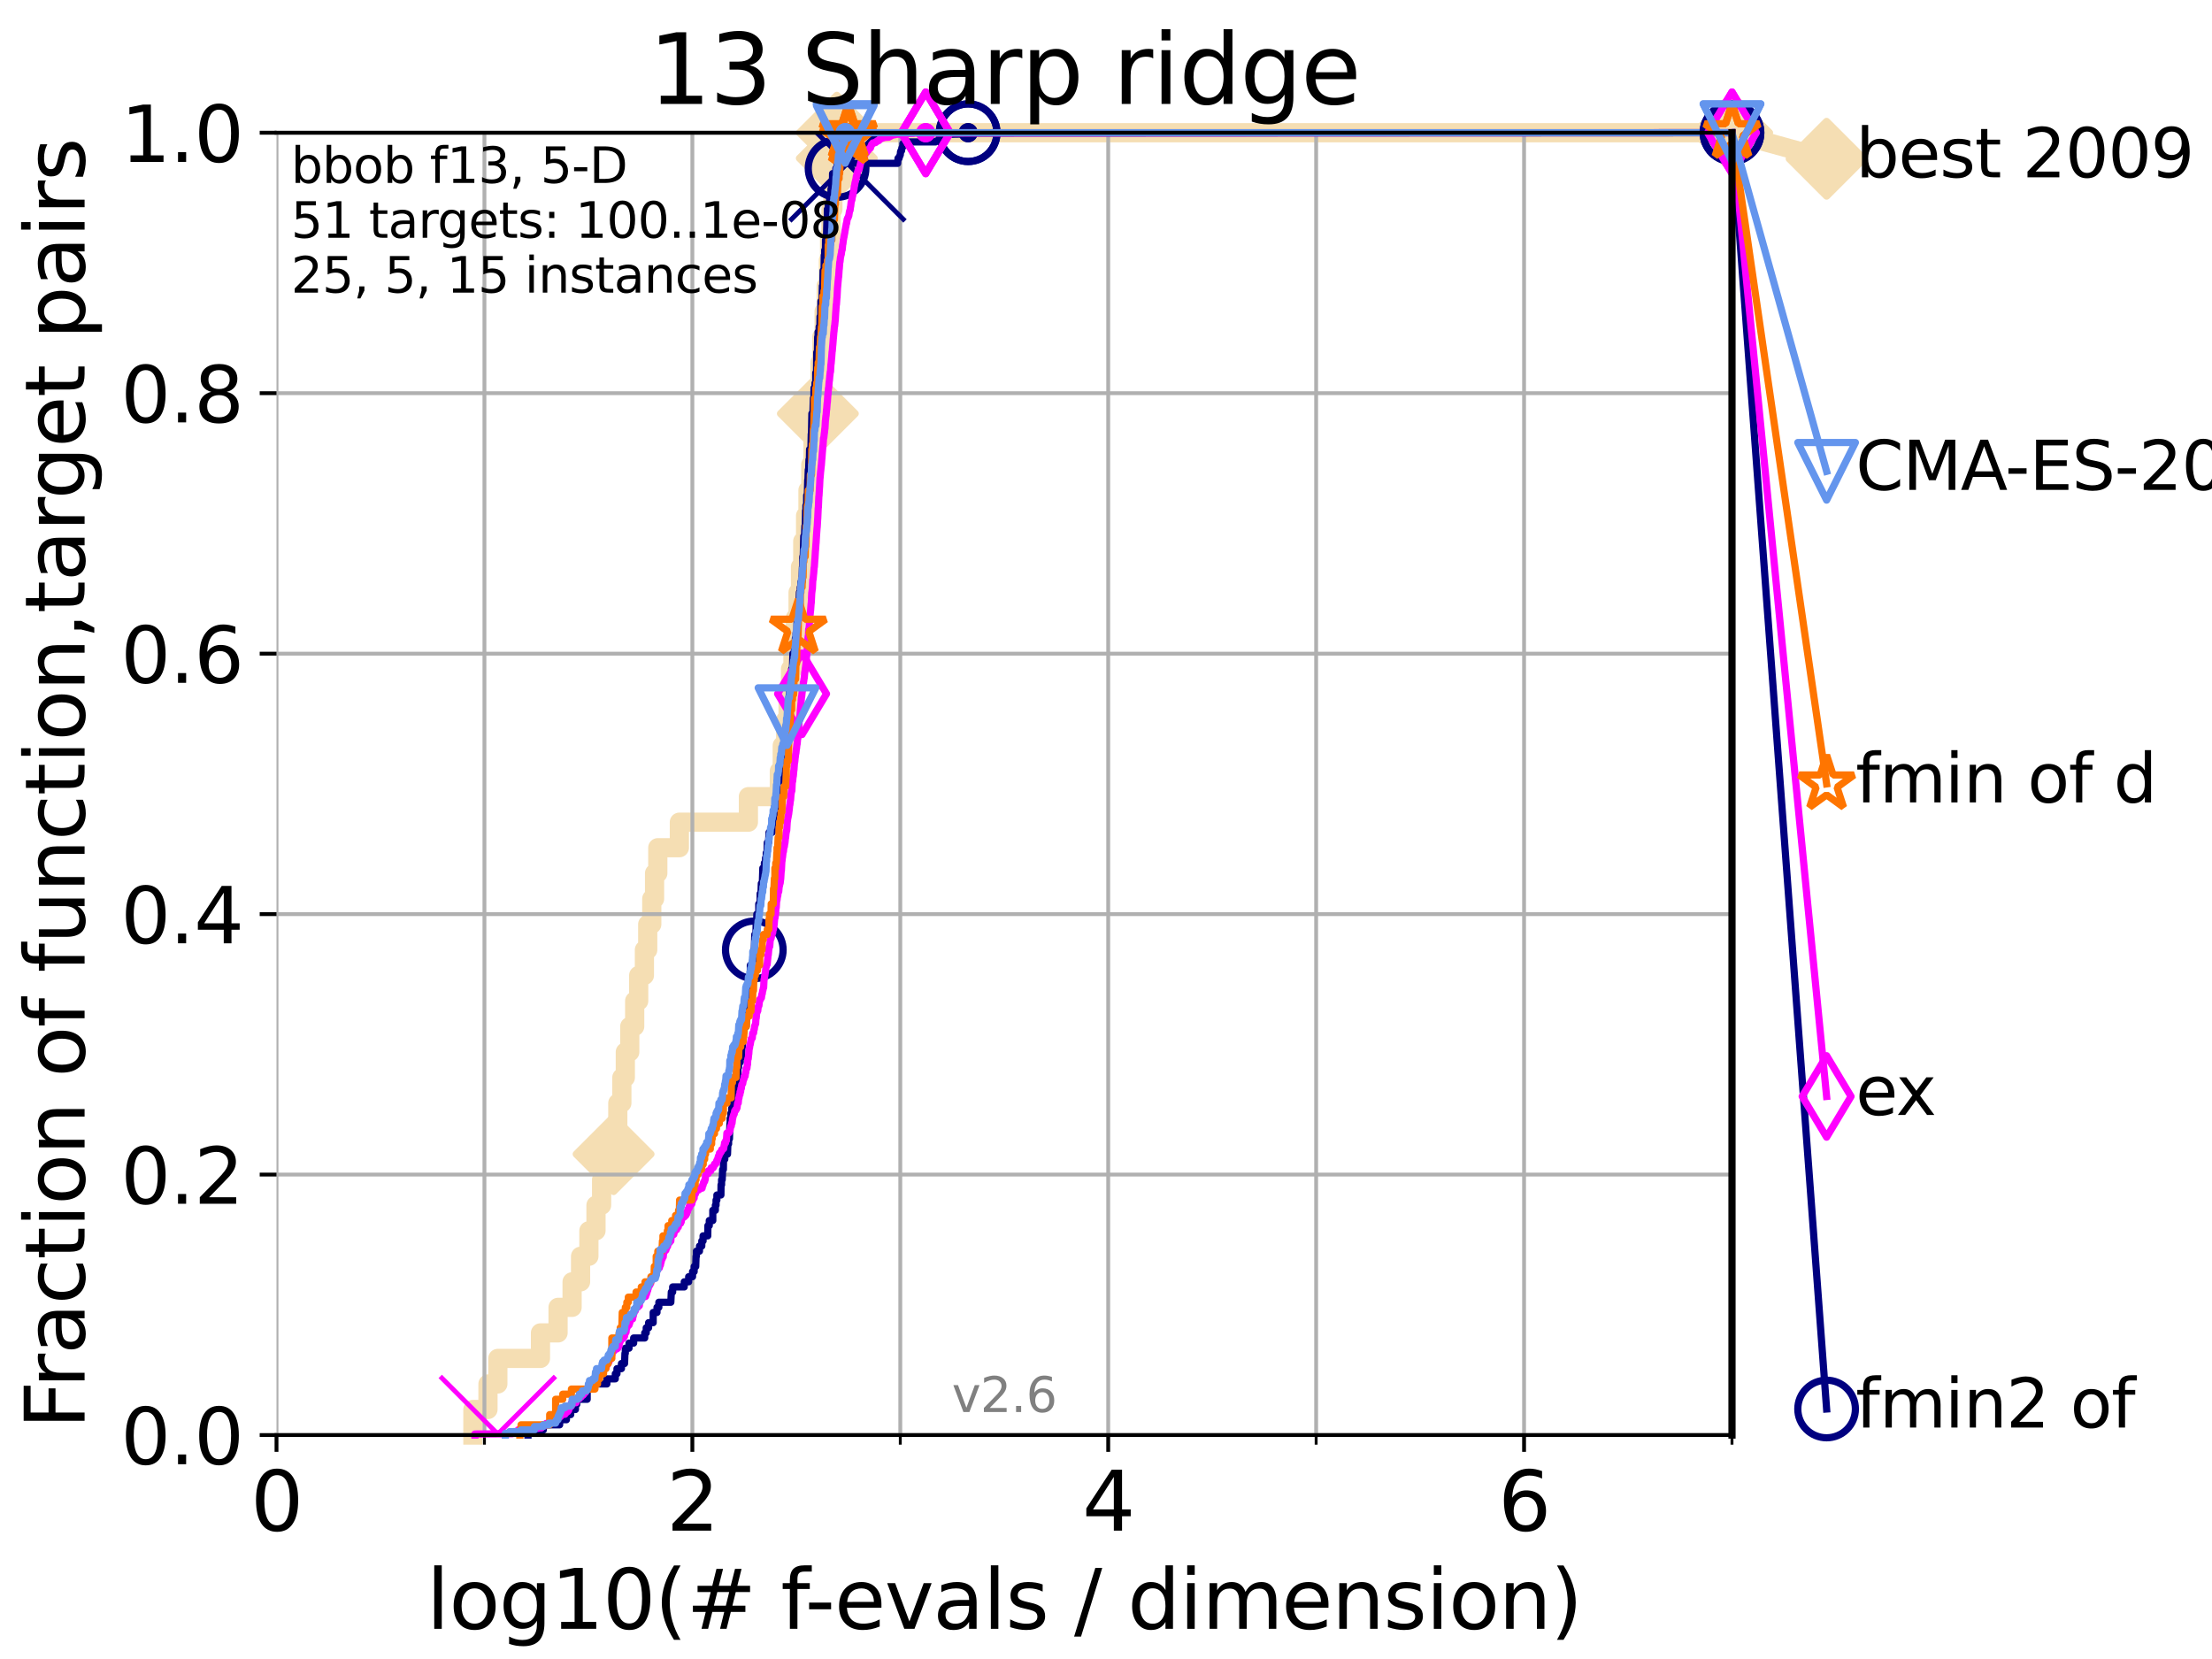 <?xml version="1.0" encoding="utf-8" standalone="no"?>
<!DOCTYPE svg PUBLIC "-//W3C//DTD SVG 1.1//EN"
  "http://www.w3.org/Graphics/SVG/1.1/DTD/svg11.dtd">
<svg xmlns:xlink="http://www.w3.org/1999/xlink" width="460.8pt" height="345.6pt" viewBox="0 0 460.8 345.6" xmlns="http://www.w3.org/2000/svg" version="1.1">
 <defs>
  <style type="text/css">*{stroke-linejoin: round; stroke-linecap: butt}</style>
 </defs>
 <g id="figure_1">
  <g id="patch_1">
   <path d="M 0 345.6 
L 460.8 345.6 
L 460.8 0 
L 0 0 
z
" style="fill: #ffffff"/>
  </g>
  <g id="axes_1">
   <g id="patch_2">
    <path d="M 57.6 298.944 
L 360.806 298.944 
L 360.806 27.648 
L 57.6 27.648 
z
" style="fill: #ffffff"/>
   </g>
   <g id="line2d_1">
    <path d="M 98.51 298.944 
L 98.51 293.624 
L 101.653 293.624 
L 101.653 288.305 
L 103.707 288.305 
L 103.707 282.985 
L 112.589 282.985 
L 112.589 277.666 
L 116.253 277.666 
L 116.253 272.346 
L 119.177 272.346 
L 119.177 267.027 
L 120.944 267.027 
L 120.944 261.707 
L 122.678 261.707 
L 122.678 256.388 
L 124.156 256.388 
L 124.156 251.068 
L 125.322 251.068 
L 125.322 245.749 
L 126.517 245.749 
L 126.517 240.429 
L 127.822 240.429 
L 127.822 235.11 
L 128.701 235.11 
L 128.701 229.79 
L 129.541 229.79 
L 129.541 224.471 
L 130.266 224.471 
L 130.266 219.151 
L 131.191 219.151 
L 131.191 213.832 
L 132.216 213.832 
L 132.216 208.512 
L 133.052 208.512 
L 133.052 203.192 
L 134.241 203.192 
L 134.241 197.873 
L 134.932 197.873 
L 134.932 192.553 
L 135.776 192.553 
L 135.776 187.234 
L 136.357 187.234 
L 136.357 181.914 
L 137.031 181.914 
L 137.031 176.595 
L 141.524 176.595 
L 141.524 171.275 
L 155.904 171.275 
L 155.904 165.956 
L 162.349 165.956 
L 162.349 160.636 
L 162.957 160.636 
L 162.957 155.317 
L 163.666 155.317 
L 163.666 149.997 
L 164.168 149.997 
L 164.168 144.678 
L 164.683 144.678 
L 164.683 139.358 
L 165.183 139.358 
L 165.183 134.039 
L 165.695 134.039 
L 165.695 128.719 
L 166.252 128.719 
L 166.252 123.4 
L 166.758 123.4 
L 166.758 118.08 
L 167.229 118.08 
L 167.229 112.76 
L 167.818 112.76 
L 167.818 107.441 
L 168.316 107.441 
L 168.316 102.121 
L 168.903 102.121 
L 168.903 96.802 
L 169.364 96.802 
L 169.364 91.482 
L 170.044 91.482 
L 170.044 86.163 
L 170.374 86.163 
L 170.374 80.843 
L 170.828 80.843 
L 170.828 75.524 
L 171.191 75.524 
L 171.191 70.204 
L 171.678 70.204 
L 171.678 64.885 
L 172.119 64.885 
L 172.119 59.565 
L 172.566 59.565 
L 172.566 54.246 
L 172.815 54.246 
L 172.815 48.926 
L 173.101 48.926 
L 173.101 43.607 
L 173.51 43.607 
L 173.51 38.287 
L 174.011 38.287 
L 174.011 32.968 
L 174.325 32.968 
L 174.325 27.648 
L 360.806 27.648 
" style="fill: none; stroke: #f5deb3; stroke-width: 4; stroke-linecap: square"/>
   </g>
   <g id="line2d_2">
    <defs>
     <path id="m222d2e08a0" d="M -0 7.778 
L 7.778 0 
L 0 -7.778 
L -7.778 -0 
z
" style="stroke: #f5deb3; stroke-width: 1.5; stroke-linejoin: miter"/>
    </defs>
    <g>
     <use xlink:href="#m222d2e08a0" x="127.822" y="240.429" style="fill: #f5deb3; stroke: #f5deb3; stroke-width: 1.5; stroke-linejoin: miter"/>
     <use xlink:href="#m222d2e08a0" x="170.374" y="86.163" style="fill: #f5deb3; stroke: #f5deb3; stroke-width: 1.5; stroke-linejoin: miter"/>
     <use xlink:href="#m222d2e08a0" x="174.325" y="32.968" style="fill: #f5deb3; stroke: #f5deb3; stroke-width: 1.5; stroke-linejoin: miter"/>
     <use xlink:href="#m222d2e08a0" x="174.325" y="27.648" style="fill: #f5deb3; stroke: #f5deb3; stroke-width: 1.5; stroke-linejoin: miter"/>
     <use xlink:href="#m222d2e08a0" x="360.806" y="27.648" style="fill: #f5deb3; stroke: #f5deb3; stroke-width: 1.5; stroke-linejoin: miter"/>
    </g>
   </g>
   <g id="line2d_3">
    <path style="fill: none; stroke: #f5deb3; stroke-width: 4; stroke-linecap: square"/>
    <g/>
   </g>
   <g id="line2d_4">
    <path d="M 360.806 27.648 
L 380.515 33.074 
" style="fill: none; stroke: #f5deb3; stroke-width: 4; stroke-linecap: square"/>
    <g>
     <use xlink:href="#m222d2e08a0" x="360.806" y="27.648" style="fill: #f5deb3; stroke: #f5deb3; stroke-width: 1.5; stroke-linejoin: miter"/>
     <use xlink:href="#m222d2e08a0" x="380.515" y="33.074" style="fill: #f5deb3; stroke: #f5deb3; stroke-width: 1.5; stroke-linejoin: miter"/>
    </g>
   </g>
   <g id="matplotlib.axis_1">
    <g id="xtick_1">
     <g id="line2d_5">
      <path d="M 57.6 298.944 
L 57.6 27.648 
" clip-path="url(#p157064e0bc)" style="fill: none; stroke: #b0b0b0; stroke-width: 0.8; stroke-linecap: square"/>
     </g>
     <g id="line2d_6">
      <defs>
       <path id="m5b9c148941" d="M 0 0 
L 0 3.5 
" style="stroke: #000000; stroke-width: 0.8"/>
      </defs>
      <g>
       <use xlink:href="#m5b9c148941" x="57.6" y="298.944" style="stroke: #000000; stroke-width: 0.8"/>
      </g>
     </g>
     <g id="text_1">
      <!-- 0 -->
      <g transform="translate(52.192 318.861)scale(0.17 -0.17)">
       <defs>
        <path id="DejaVuSans-30" d="M 2034 4250 
Q 1547 4250 1301 3770 
Q 1056 3291 1056 2328 
Q 1056 1369 1301 889 
Q 1547 409 2034 409 
Q 2525 409 2770 889 
Q 3016 1369 3016 2328 
Q 3016 3291 2770 3770 
Q 2525 4250 2034 4250 
z
M 2034 4750 
Q 2819 4750 3233 4129 
Q 3647 3509 3647 2328 
Q 3647 1150 3233 529 
Q 2819 -91 2034 -91 
Q 1250 -91 836 529 
Q 422 1150 422 2328 
Q 422 3509 836 4129 
Q 1250 4750 2034 4750 
z
" transform="scale(0.016)"/>
       </defs>
       <use xlink:href="#DejaVuSans-30"/>
      </g>
     </g>
    </g>
    <g id="xtick_2">
     <g id="line2d_7">
      <path d="M 144.23 298.944 
L 144.23 27.648 
" clip-path="url(#p157064e0bc)" style="fill: none; stroke: #b0b0b0; stroke-width: 0.8; stroke-linecap: square"/>
     </g>
     <g id="line2d_8">
      <g>
       <use xlink:href="#m5b9c148941" x="144.23" y="298.944" style="stroke: #000000; stroke-width: 0.8"/>
      </g>
     </g>
     <g id="text_2">
      <!-- 2 -->
      <g transform="translate(138.822 318.861)scale(0.17 -0.17)">
       <defs>
        <path id="DejaVuSans-32" d="M 1228 531 
L 3431 531 
L 3431 0 
L 469 0 
L 469 531 
Q 828 903 1448 1529 
Q 2069 2156 2228 2338 
Q 2531 2678 2651 2914 
Q 2772 3150 2772 3378 
Q 2772 3750 2511 3984 
Q 2250 4219 1831 4219 
Q 1534 4219 1204 4116 
Q 875 4013 500 3803 
L 500 4441 
Q 881 4594 1212 4672 
Q 1544 4750 1819 4750 
Q 2544 4750 2975 4387 
Q 3406 4025 3406 3419 
Q 3406 3131 3298 2873 
Q 3191 2616 2906 2266 
Q 2828 2175 2409 1742 
Q 1991 1309 1228 531 
z
" transform="scale(0.016)"/>
       </defs>
       <use xlink:href="#DejaVuSans-32"/>
      </g>
     </g>
    </g>
    <g id="xtick_3">
     <g id="line2d_9">
      <path d="M 230.861 298.944 
L 230.861 27.648 
" clip-path="url(#p157064e0bc)" style="fill: none; stroke: #b0b0b0; stroke-width: 0.8; stroke-linecap: square"/>
     </g>
     <g id="line2d_10">
      <g>
       <use xlink:href="#m5b9c148941" x="230.861" y="298.944" style="stroke: #000000; stroke-width: 0.8"/>
      </g>
     </g>
     <g id="text_3">
      <!-- 4 -->
      <g transform="translate(225.453 318.861)scale(0.17 -0.17)">
       <defs>
        <path id="DejaVuSans-34" d="M 2419 4116 
L 825 1625 
L 2419 1625 
L 2419 4116 
z
M 2253 4666 
L 3047 4666 
L 3047 1625 
L 3713 1625 
L 3713 1100 
L 3047 1100 
L 3047 0 
L 2419 0 
L 2419 1100 
L 313 1100 
L 313 1709 
L 2253 4666 
z
" transform="scale(0.016)"/>
       </defs>
       <use xlink:href="#DejaVuSans-34"/>
      </g>
     </g>
    </g>
    <g id="xtick_4">
     <g id="line2d_11">
      <path d="M 317.491 298.944 
L 317.491 27.648 
" clip-path="url(#p157064e0bc)" style="fill: none; stroke: #b0b0b0; stroke-width: 0.8; stroke-linecap: square"/>
     </g>
     <g id="line2d_12">
      <g>
       <use xlink:href="#m5b9c148941" x="317.491" y="298.944" style="stroke: #000000; stroke-width: 0.8"/>
      </g>
     </g>
     <g id="text_4">
      <!-- 6 -->
      <g transform="translate(312.083 318.861)scale(0.17 -0.17)">
       <defs>
        <path id="DejaVuSans-36" d="M 2113 2584 
Q 1688 2584 1439 2293 
Q 1191 2003 1191 1497 
Q 1191 994 1439 701 
Q 1688 409 2113 409 
Q 2538 409 2786 701 
Q 3034 994 3034 1497 
Q 3034 2003 2786 2293 
Q 2538 2584 2113 2584 
z
M 3366 4563 
L 3366 3988 
Q 3128 4100 2886 4159 
Q 2644 4219 2406 4219 
Q 1781 4219 1451 3797 
Q 1122 3375 1075 2522 
Q 1259 2794 1537 2939 
Q 1816 3084 2150 3084 
Q 2853 3084 3261 2657 
Q 3669 2231 3669 1497 
Q 3669 778 3244 343 
Q 2819 -91 2113 -91 
Q 1303 -91 875 529 
Q 447 1150 447 2328 
Q 447 3434 972 4092 
Q 1497 4750 2381 4750 
Q 2619 4750 2861 4703 
Q 3103 4656 3366 4563 
z
" transform="scale(0.016)"/>
       </defs>
       <use xlink:href="#DejaVuSans-36"/>
      </g>
     </g>
    </g>
    <g id="xtick_5">
     <g id="line2d_13">
      <path d="M 100.915 298.944 
L 100.915 27.648 
" clip-path="url(#p157064e0bc)" style="fill: none; stroke: #b0b0b0; stroke-width: 0.8; stroke-linecap: square"/>
     </g>
     <g id="line2d_14">
      <defs>
       <path id="m81eddea63f" d="M 0 0 
L 0 2 
" style="stroke: #000000; stroke-width: 0.6"/>
      </defs>
      <g>
       <use xlink:href="#m81eddea63f" x="100.915" y="298.944" style="stroke: #000000; stroke-width: 0.6"/>
      </g>
     </g>
    </g>
    <g id="xtick_6">
     <g id="line2d_15">
      <path d="M 187.546 298.944 
L 187.546 27.648 
" clip-path="url(#p157064e0bc)" style="fill: none; stroke: #b0b0b0; stroke-width: 0.8; stroke-linecap: square"/>
     </g>
     <g id="line2d_16">
      <g>
       <use xlink:href="#m81eddea63f" x="187.546" y="298.944" style="stroke: #000000; stroke-width: 0.6"/>
      </g>
     </g>
    </g>
    <g id="xtick_7">
     <g id="line2d_17">
      <path d="M 274.176 298.944 
L 274.176 27.648 
" clip-path="url(#p157064e0bc)" style="fill: none; stroke: #b0b0b0; stroke-width: 0.8; stroke-linecap: square"/>
     </g>
     <g id="line2d_18">
      <g>
       <use xlink:href="#m81eddea63f" x="274.176" y="298.944" style="stroke: #000000; stroke-width: 0.6"/>
      </g>
     </g>
    </g>
    <g id="xtick_8">
     <g id="line2d_19">
      <path d="M 360.806 298.944 
L 360.806 27.648 
" clip-path="url(#p157064e0bc)" style="fill: none; stroke: #b0b0b0; stroke-width: 0.8; stroke-linecap: square"/>
     </g>
     <g id="line2d_20">
      <g>
       <use xlink:href="#m81eddea63f" x="360.806" y="298.944" style="stroke: #000000; stroke-width: 0.6"/>
      </g>
     </g>
    </g>
    <g id="text_5">
     <!-- log10(# f-evals / dimension) -->
     <g transform="translate(88.823 339.314)scale(0.17 -0.17)">
      <defs>
       <path id="DejaVuSans-6c" d="M 603 4863 
L 1178 4863 
L 1178 0 
L 603 0 
L 603 4863 
z
" transform="scale(0.016)"/>
       <path id="DejaVuSans-6f" d="M 1959 3097 
Q 1497 3097 1228 2736 
Q 959 2375 959 1747 
Q 959 1119 1226 758 
Q 1494 397 1959 397 
Q 2419 397 2687 759 
Q 2956 1122 2956 1747 
Q 2956 2369 2687 2733 
Q 2419 3097 1959 3097 
z
M 1959 3584 
Q 2709 3584 3137 3096 
Q 3566 2609 3566 1747 
Q 3566 888 3137 398 
Q 2709 -91 1959 -91 
Q 1206 -91 779 398 
Q 353 888 353 1747 
Q 353 2609 779 3096 
Q 1206 3584 1959 3584 
z
" transform="scale(0.016)"/>
       <path id="DejaVuSans-67" d="M 2906 1791 
Q 2906 2416 2648 2759 
Q 2391 3103 1925 3103 
Q 1463 3103 1205 2759 
Q 947 2416 947 1791 
Q 947 1169 1205 825 
Q 1463 481 1925 481 
Q 2391 481 2648 825 
Q 2906 1169 2906 1791 
z
M 3481 434 
Q 3481 -459 3084 -895 
Q 2688 -1331 1869 -1331 
Q 1566 -1331 1297 -1286 
Q 1028 -1241 775 -1147 
L 775 -588 
Q 1028 -725 1275 -790 
Q 1522 -856 1778 -856 
Q 2344 -856 2625 -561 
Q 2906 -266 2906 331 
L 2906 616 
Q 2728 306 2450 153 
Q 2172 0 1784 0 
Q 1141 0 747 490 
Q 353 981 353 1791 
Q 353 2603 747 3093 
Q 1141 3584 1784 3584 
Q 2172 3584 2450 3431 
Q 2728 3278 2906 2969 
L 2906 3500 
L 3481 3500 
L 3481 434 
z
" transform="scale(0.016)"/>
       <path id="DejaVuSans-31" d="M 794 531 
L 1825 531 
L 1825 4091 
L 703 3866 
L 703 4441 
L 1819 4666 
L 2450 4666 
L 2450 531 
L 3481 531 
L 3481 0 
L 794 0 
L 794 531 
z
" transform="scale(0.016)"/>
       <path id="DejaVuSans-28" d="M 1984 4856 
Q 1566 4138 1362 3434 
Q 1159 2731 1159 2009 
Q 1159 1288 1364 580 
Q 1569 -128 1984 -844 
L 1484 -844 
Q 1016 -109 783 600 
Q 550 1309 550 2009 
Q 550 2706 781 3412 
Q 1013 4119 1484 4856 
L 1984 4856 
z
" transform="scale(0.016)"/>
       <path id="DejaVuSans-23" d="M 3272 2816 
L 2363 2816 
L 2100 1772 
L 3016 1772 
L 3272 2816 
z
M 2803 4594 
L 2478 3297 
L 3391 3297 
L 3719 4594 
L 4219 4594 
L 3897 3297 
L 4872 3297 
L 4872 2816 
L 3775 2816 
L 3519 1772 
L 4513 1772 
L 4513 1294 
L 3397 1294 
L 3072 0 
L 2572 0 
L 2894 1294 
L 1978 1294 
L 1656 0 
L 1153 0 
L 1478 1294 
L 494 1294 
L 494 1772 
L 1594 1772 
L 1856 2816 
L 850 2816 
L 850 3297 
L 1978 3297 
L 2297 4594 
L 2803 4594 
z
" transform="scale(0.016)"/>
       <path id="DejaVuSans-20" transform="scale(0.016)"/>
       <path id="DejaVuSans-66" d="M 2375 4863 
L 2375 4384 
L 1825 4384 
Q 1516 4384 1395 4259 
Q 1275 4134 1275 3809 
L 1275 3500 
L 2222 3500 
L 2222 3053 
L 1275 3053 
L 1275 0 
L 697 0 
L 697 3053 
L 147 3053 
L 147 3500 
L 697 3500 
L 697 3744 
Q 697 4328 969 4595 
Q 1241 4863 1831 4863 
L 2375 4863 
z
" transform="scale(0.016)"/>
       <path id="DejaVuSans-2d" d="M 313 2009 
L 1997 2009 
L 1997 1497 
L 313 1497 
L 313 2009 
z
" transform="scale(0.016)"/>
       <path id="DejaVuSans-65" d="M 3597 1894 
L 3597 1613 
L 953 1613 
Q 991 1019 1311 708 
Q 1631 397 2203 397 
Q 2534 397 2845 478 
Q 3156 559 3463 722 
L 3463 178 
Q 3153 47 2828 -22 
Q 2503 -91 2169 -91 
Q 1331 -91 842 396 
Q 353 884 353 1716 
Q 353 2575 817 3079 
Q 1281 3584 2069 3584 
Q 2775 3584 3186 3129 
Q 3597 2675 3597 1894 
z
M 3022 2063 
Q 3016 2534 2758 2815 
Q 2500 3097 2075 3097 
Q 1594 3097 1305 2825 
Q 1016 2553 972 2059 
L 3022 2063 
z
" transform="scale(0.016)"/>
       <path id="DejaVuSans-76" d="M 191 3500 
L 800 3500 
L 1894 563 
L 2988 3500 
L 3597 3500 
L 2284 0 
L 1503 0 
L 191 3500 
z
" transform="scale(0.016)"/>
       <path id="DejaVuSans-61" d="M 2194 1759 
Q 1497 1759 1228 1600 
Q 959 1441 959 1056 
Q 959 750 1161 570 
Q 1363 391 1709 391 
Q 2188 391 2477 730 
Q 2766 1069 2766 1631 
L 2766 1759 
L 2194 1759 
z
M 3341 1997 
L 3341 0 
L 2766 0 
L 2766 531 
Q 2569 213 2275 61 
Q 1981 -91 1556 -91 
Q 1019 -91 701 211 
Q 384 513 384 1019 
Q 384 1609 779 1909 
Q 1175 2209 1959 2209 
L 2766 2209 
L 2766 2266 
Q 2766 2663 2505 2880 
Q 2244 3097 1772 3097 
Q 1472 3097 1187 3025 
Q 903 2953 641 2809 
L 641 3341 
Q 956 3463 1253 3523 
Q 1550 3584 1831 3584 
Q 2591 3584 2966 3190 
Q 3341 2797 3341 1997 
z
" transform="scale(0.016)"/>
       <path id="DejaVuSans-73" d="M 2834 3397 
L 2834 2853 
Q 2591 2978 2328 3040 
Q 2066 3103 1784 3103 
Q 1356 3103 1142 2972 
Q 928 2841 928 2578 
Q 928 2378 1081 2264 
Q 1234 2150 1697 2047 
L 1894 2003 
Q 2506 1872 2764 1633 
Q 3022 1394 3022 966 
Q 3022 478 2636 193 
Q 2250 -91 1575 -91 
Q 1294 -91 989 -36 
Q 684 19 347 128 
L 347 722 
Q 666 556 975 473 
Q 1284 391 1588 391 
Q 1994 391 2212 530 
Q 2431 669 2431 922 
Q 2431 1156 2273 1281 
Q 2116 1406 1581 1522 
L 1381 1569 
Q 847 1681 609 1914 
Q 372 2147 372 2553 
Q 372 3047 722 3315 
Q 1072 3584 1716 3584 
Q 2034 3584 2315 3537 
Q 2597 3491 2834 3397 
z
" transform="scale(0.016)"/>
       <path id="DejaVuSans-2f" d="M 1625 4666 
L 2156 4666 
L 531 -594 
L 0 -594 
L 1625 4666 
z
" transform="scale(0.016)"/>
       <path id="DejaVuSans-64" d="M 2906 2969 
L 2906 4863 
L 3481 4863 
L 3481 0 
L 2906 0 
L 2906 525 
Q 2725 213 2448 61 
Q 2172 -91 1784 -91 
Q 1150 -91 751 415 
Q 353 922 353 1747 
Q 353 2572 751 3078 
Q 1150 3584 1784 3584 
Q 2172 3584 2448 3432 
Q 2725 3281 2906 2969 
z
M 947 1747 
Q 947 1113 1208 752 
Q 1469 391 1925 391 
Q 2381 391 2643 752 
Q 2906 1113 2906 1747 
Q 2906 2381 2643 2742 
Q 2381 3103 1925 3103 
Q 1469 3103 1208 2742 
Q 947 2381 947 1747 
z
" transform="scale(0.016)"/>
       <path id="DejaVuSans-69" d="M 603 3500 
L 1178 3500 
L 1178 0 
L 603 0 
L 603 3500 
z
M 603 4863 
L 1178 4863 
L 1178 4134 
L 603 4134 
L 603 4863 
z
" transform="scale(0.016)"/>
       <path id="DejaVuSans-6d" d="M 3328 2828 
Q 3544 3216 3844 3400 
Q 4144 3584 4550 3584 
Q 5097 3584 5394 3201 
Q 5691 2819 5691 2113 
L 5691 0 
L 5113 0 
L 5113 2094 
Q 5113 2597 4934 2840 
Q 4756 3084 4391 3084 
Q 3944 3084 3684 2787 
Q 3425 2491 3425 1978 
L 3425 0 
L 2847 0 
L 2847 2094 
Q 2847 2600 2669 2842 
Q 2491 3084 2119 3084 
Q 1678 3084 1418 2786 
Q 1159 2488 1159 1978 
L 1159 0 
L 581 0 
L 581 3500 
L 1159 3500 
L 1159 2956 
Q 1356 3278 1631 3431 
Q 1906 3584 2284 3584 
Q 2666 3584 2933 3390 
Q 3200 3197 3328 2828 
z
" transform="scale(0.016)"/>
       <path id="DejaVuSans-6e" d="M 3513 2113 
L 3513 0 
L 2938 0 
L 2938 2094 
Q 2938 2591 2744 2837 
Q 2550 3084 2163 3084 
Q 1697 3084 1428 2787 
Q 1159 2491 1159 1978 
L 1159 0 
L 581 0 
L 581 3500 
L 1159 3500 
L 1159 2956 
Q 1366 3272 1645 3428 
Q 1925 3584 2291 3584 
Q 2894 3584 3203 3211 
Q 3513 2838 3513 2113 
z
" transform="scale(0.016)"/>
       <path id="DejaVuSans-29" d="M 513 4856 
L 1013 4856 
Q 1481 4119 1714 3412 
Q 1947 2706 1947 2009 
Q 1947 1309 1714 600 
Q 1481 -109 1013 -844 
L 513 -844 
Q 928 -128 1133 580 
Q 1338 1288 1338 2009 
Q 1338 2731 1133 3434 
Q 928 4138 513 4856 
z
" transform="scale(0.016)"/>
      </defs>
      <use xlink:href="#DejaVuSans-6c"/>
      <use xlink:href="#DejaVuSans-6f" x="27.783"/>
      <use xlink:href="#DejaVuSans-67" x="88.965"/>
      <use xlink:href="#DejaVuSans-31" x="152.441"/>
      <use xlink:href="#DejaVuSans-30" x="216.064"/>
      <use xlink:href="#DejaVuSans-28" x="279.688"/>
      <use xlink:href="#DejaVuSans-23" x="318.701"/>
      <use xlink:href="#DejaVuSans-20" x="402.49"/>
      <use xlink:href="#DejaVuSans-66" x="434.277"/>
      <use xlink:href="#DejaVuSans-2d" x="463.982"/>
      <use xlink:href="#DejaVuSans-65" x="500.066"/>
      <use xlink:href="#DejaVuSans-76" x="561.59"/>
      <use xlink:href="#DejaVuSans-61" x="620.77"/>
      <use xlink:href="#DejaVuSans-6c" x="682.049"/>
      <use xlink:href="#DejaVuSans-73" x="709.832"/>
      <use xlink:href="#DejaVuSans-20" x="761.932"/>
      <use xlink:href="#DejaVuSans-2f" x="793.719"/>
      <use xlink:href="#DejaVuSans-20" x="827.41"/>
      <use xlink:href="#DejaVuSans-64" x="859.197"/>
      <use xlink:href="#DejaVuSans-69" x="922.674"/>
      <use xlink:href="#DejaVuSans-6d" x="950.457"/>
      <use xlink:href="#DejaVuSans-65" x="1047.869"/>
      <use xlink:href="#DejaVuSans-6e" x="1109.393"/>
      <use xlink:href="#DejaVuSans-73" x="1172.771"/>
      <use xlink:href="#DejaVuSans-69" x="1224.871"/>
      <use xlink:href="#DejaVuSans-6f" x="1252.654"/>
      <use xlink:href="#DejaVuSans-6e" x="1313.836"/>
      <use xlink:href="#DejaVuSans-29" x="1377.215"/>
     </g>
    </g>
   </g>
   <g id="matplotlib.axis_2">
    <g id="ytick_1">
     <g id="line2d_21">
      <path d="M 57.6 298.944 
L 360.806 298.944 
" clip-path="url(#p157064e0bc)" style="fill: none; stroke: #b0b0b0; stroke-width: 0.8; stroke-linecap: square"/>
     </g>
     <g id="line2d_22">
      <defs>
       <path id="mf99d9713a9" d="M 0 0 
L -3.5 0 
" style="stroke: #000000; stroke-width: 0.8"/>
      </defs>
      <g>
       <use xlink:href="#mf99d9713a9" x="57.6" y="298.944" style="stroke: #000000; stroke-width: 0.8"/>
      </g>
     </g>
     <g id="text_6">
      <!-- 0.0 -->
      <g transform="translate(25.155 305.023)scale(0.16 -0.16)">
       <defs>
        <path id="DejaVuSans-2e" d="M 684 794 
L 1344 794 
L 1344 0 
L 684 0 
L 684 794 
z
" transform="scale(0.016)"/>
       </defs>
       <use xlink:href="#DejaVuSans-30"/>
       <use xlink:href="#DejaVuSans-2e" x="63.623"/>
       <use xlink:href="#DejaVuSans-30" x="95.41"/>
      </g>
     </g>
    </g>
    <g id="ytick_2">
     <g id="line2d_23">
      <path d="M 57.6 244.685 
L 360.806 244.685 
" clip-path="url(#p157064e0bc)" style="fill: none; stroke: #b0b0b0; stroke-width: 0.8; stroke-linecap: square"/>
     </g>
     <g id="line2d_24">
      <g>
       <use xlink:href="#mf99d9713a9" x="57.6" y="244.685" style="stroke: #000000; stroke-width: 0.8"/>
      </g>
     </g>
     <g id="text_7">
      <!-- 0.2 -->
      <g transform="translate(25.155 250.764)scale(0.16 -0.16)">
       <use xlink:href="#DejaVuSans-30"/>
       <use xlink:href="#DejaVuSans-2e" x="63.623"/>
       <use xlink:href="#DejaVuSans-32" x="95.41"/>
      </g>
     </g>
    </g>
    <g id="ytick_3">
     <g id="line2d_25">
      <path d="M 57.6 190.426 
L 360.806 190.426 
" clip-path="url(#p157064e0bc)" style="fill: none; stroke: #b0b0b0; stroke-width: 0.8; stroke-linecap: square"/>
     </g>
     <g id="line2d_26">
      <g>
       <use xlink:href="#mf99d9713a9" x="57.6" y="190.426" style="stroke: #000000; stroke-width: 0.8"/>
      </g>
     </g>
     <g id="text_8">
      <!-- 0.4 -->
      <g transform="translate(25.155 196.504)scale(0.16 -0.16)">
       <use xlink:href="#DejaVuSans-30"/>
       <use xlink:href="#DejaVuSans-2e" x="63.623"/>
       <use xlink:href="#DejaVuSans-34" x="95.41"/>
      </g>
     </g>
    </g>
    <g id="ytick_4">
     <g id="line2d_27">
      <path d="M 57.6 136.166 
L 360.806 136.166 
" clip-path="url(#p157064e0bc)" style="fill: none; stroke: #b0b0b0; stroke-width: 0.8; stroke-linecap: square"/>
     </g>
     <g id="line2d_28">
      <g>
       <use xlink:href="#mf99d9713a9" x="57.6" y="136.166" style="stroke: #000000; stroke-width: 0.8"/>
      </g>
     </g>
     <g id="text_9">
      <!-- 0.6 -->
      <g transform="translate(25.155 142.245)scale(0.16 -0.16)">
       <use xlink:href="#DejaVuSans-30"/>
       <use xlink:href="#DejaVuSans-2e" x="63.623"/>
       <use xlink:href="#DejaVuSans-36" x="95.41"/>
      </g>
     </g>
    </g>
    <g id="ytick_5">
     <g id="line2d_29">
      <path d="M 57.6 81.907 
L 360.806 81.907 
" clip-path="url(#p157064e0bc)" style="fill: none; stroke: #b0b0b0; stroke-width: 0.8; stroke-linecap: square"/>
     </g>
     <g id="line2d_30">
      <g>
       <use xlink:href="#mf99d9713a9" x="57.6" y="81.907" style="stroke: #000000; stroke-width: 0.8"/>
      </g>
     </g>
     <g id="text_10">
      <!-- 0.8 -->
      <g transform="translate(25.155 87.986)scale(0.16 -0.16)">
       <defs>
        <path id="DejaVuSans-38" d="M 2034 2216 
Q 1584 2216 1326 1975 
Q 1069 1734 1069 1313 
Q 1069 891 1326 650 
Q 1584 409 2034 409 
Q 2484 409 2743 651 
Q 3003 894 3003 1313 
Q 3003 1734 2745 1975 
Q 2488 2216 2034 2216 
z
M 1403 2484 
Q 997 2584 770 2862 
Q 544 3141 544 3541 
Q 544 4100 942 4425 
Q 1341 4750 2034 4750 
Q 2731 4750 3128 4425 
Q 3525 4100 3525 3541 
Q 3525 3141 3298 2862 
Q 3072 2584 2669 2484 
Q 3125 2378 3379 2068 
Q 3634 1759 3634 1313 
Q 3634 634 3220 271 
Q 2806 -91 2034 -91 
Q 1263 -91 848 271 
Q 434 634 434 1313 
Q 434 1759 690 2068 
Q 947 2378 1403 2484 
z
M 1172 3481 
Q 1172 3119 1398 2916 
Q 1625 2713 2034 2713 
Q 2441 2713 2670 2916 
Q 2900 3119 2900 3481 
Q 2900 3844 2670 4047 
Q 2441 4250 2034 4250 
Q 1625 4250 1398 4047 
Q 1172 3844 1172 3481 
z
" transform="scale(0.016)"/>
       </defs>
       <use xlink:href="#DejaVuSans-30"/>
       <use xlink:href="#DejaVuSans-2e" x="63.623"/>
       <use xlink:href="#DejaVuSans-38" x="95.41"/>
      </g>
     </g>
    </g>
    <g id="ytick_6">
     <g id="line2d_31">
      <path d="M 57.6 27.648 
L 360.806 27.648 
" clip-path="url(#p157064e0bc)" style="fill: none; stroke: #b0b0b0; stroke-width: 0.8; stroke-linecap: square"/>
     </g>
     <g id="line2d_32">
      <g>
       <use xlink:href="#mf99d9713a9" x="57.6" y="27.648" style="stroke: #000000; stroke-width: 0.8"/>
      </g>
     </g>
     <g id="text_11">
      <!-- 1.0 -->
      <g transform="translate(25.155 33.727)scale(0.16 -0.16)">
       <use xlink:href="#DejaVuSans-31"/>
       <use xlink:href="#DejaVuSans-2e" x="63.623"/>
       <use xlink:href="#DejaVuSans-30" x="95.41"/>
      </g>
     </g>
    </g>
    <g id="text_12">
     <!-- Fraction of function,target pairs -->
     <g transform="translate(17.62 297.681)rotate(-90)scale(0.17 -0.17)">
      <defs>
       <path id="DejaVuSans-46" d="M 628 4666 
L 3309 4666 
L 3309 4134 
L 1259 4134 
L 1259 2759 
L 3109 2759 
L 3109 2228 
L 1259 2228 
L 1259 0 
L 628 0 
L 628 4666 
z
" transform="scale(0.016)"/>
       <path id="DejaVuSans-72" d="M 2631 2963 
Q 2534 3019 2420 3045 
Q 2306 3072 2169 3072 
Q 1681 3072 1420 2755 
Q 1159 2438 1159 1844 
L 1159 0 
L 581 0 
L 581 3500 
L 1159 3500 
L 1159 2956 
Q 1341 3275 1631 3429 
Q 1922 3584 2338 3584 
Q 2397 3584 2469 3576 
Q 2541 3569 2628 3553 
L 2631 2963 
z
" transform="scale(0.016)"/>
       <path id="DejaVuSans-63" d="M 3122 3366 
L 3122 2828 
Q 2878 2963 2633 3030 
Q 2388 3097 2138 3097 
Q 1578 3097 1268 2742 
Q 959 2388 959 1747 
Q 959 1106 1268 751 
Q 1578 397 2138 397 
Q 2388 397 2633 464 
Q 2878 531 3122 666 
L 3122 134 
Q 2881 22 2623 -34 
Q 2366 -91 2075 -91 
Q 1284 -91 818 406 
Q 353 903 353 1747 
Q 353 2603 823 3093 
Q 1294 3584 2113 3584 
Q 2378 3584 2631 3529 
Q 2884 3475 3122 3366 
z
" transform="scale(0.016)"/>
       <path id="DejaVuSans-74" d="M 1172 4494 
L 1172 3500 
L 2356 3500 
L 2356 3053 
L 1172 3053 
L 1172 1153 
Q 1172 725 1289 603 
Q 1406 481 1766 481 
L 2356 481 
L 2356 0 
L 1766 0 
Q 1100 0 847 248 
Q 594 497 594 1153 
L 594 3053 
L 172 3053 
L 172 3500 
L 594 3500 
L 594 4494 
L 1172 4494 
z
" transform="scale(0.016)"/>
       <path id="DejaVuSans-75" d="M 544 1381 
L 544 3500 
L 1119 3500 
L 1119 1403 
Q 1119 906 1312 657 
Q 1506 409 1894 409 
Q 2359 409 2629 706 
Q 2900 1003 2900 1516 
L 2900 3500 
L 3475 3500 
L 3475 0 
L 2900 0 
L 2900 538 
Q 2691 219 2414 64 
Q 2138 -91 1772 -91 
Q 1169 -91 856 284 
Q 544 659 544 1381 
z
M 1991 3584 
L 1991 3584 
z
" transform="scale(0.016)"/>
       <path id="DejaVuSans-2c" d="M 750 794 
L 1409 794 
L 1409 256 
L 897 -744 
L 494 -744 
L 750 256 
L 750 794 
z
" transform="scale(0.016)"/>
       <path id="DejaVuSans-70" d="M 1159 525 
L 1159 -1331 
L 581 -1331 
L 581 3500 
L 1159 3500 
L 1159 2969 
Q 1341 3281 1617 3432 
Q 1894 3584 2278 3584 
Q 2916 3584 3314 3078 
Q 3713 2572 3713 1747 
Q 3713 922 3314 415 
Q 2916 -91 2278 -91 
Q 1894 -91 1617 61 
Q 1341 213 1159 525 
z
M 3116 1747 
Q 3116 2381 2855 2742 
Q 2594 3103 2138 3103 
Q 1681 3103 1420 2742 
Q 1159 2381 1159 1747 
Q 1159 1113 1420 752 
Q 1681 391 2138 391 
Q 2594 391 2855 752 
Q 3116 1113 3116 1747 
z
" transform="scale(0.016)"/>
      </defs>
      <use xlink:href="#DejaVuSans-46"/>
      <use xlink:href="#DejaVuSans-72" x="50.27"/>
      <use xlink:href="#DejaVuSans-61" x="91.383"/>
      <use xlink:href="#DejaVuSans-63" x="152.662"/>
      <use xlink:href="#DejaVuSans-74" x="207.643"/>
      <use xlink:href="#DejaVuSans-69" x="246.852"/>
      <use xlink:href="#DejaVuSans-6f" x="274.635"/>
      <use xlink:href="#DejaVuSans-6e" x="335.816"/>
      <use xlink:href="#DejaVuSans-20" x="399.195"/>
      <use xlink:href="#DejaVuSans-6f" x="430.982"/>
      <use xlink:href="#DejaVuSans-66" x="492.164"/>
      <use xlink:href="#DejaVuSans-20" x="527.369"/>
      <use xlink:href="#DejaVuSans-66" x="559.156"/>
      <use xlink:href="#DejaVuSans-75" x="594.361"/>
      <use xlink:href="#DejaVuSans-6e" x="657.74"/>
      <use xlink:href="#DejaVuSans-63" x="721.119"/>
      <use xlink:href="#DejaVuSans-74" x="776.1"/>
      <use xlink:href="#DejaVuSans-69" x="815.309"/>
      <use xlink:href="#DejaVuSans-6f" x="843.092"/>
      <use xlink:href="#DejaVuSans-6e" x="904.273"/>
      <use xlink:href="#DejaVuSans-2c" x="967.652"/>
      <use xlink:href="#DejaVuSans-74" x="999.439"/>
      <use xlink:href="#DejaVuSans-61" x="1038.648"/>
      <use xlink:href="#DejaVuSans-72" x="1099.928"/>
      <use xlink:href="#DejaVuSans-67" x="1139.291"/>
      <use xlink:href="#DejaVuSans-65" x="1202.768"/>
      <use xlink:href="#DejaVuSans-74" x="1264.291"/>
      <use xlink:href="#DejaVuSans-20" x="1303.5"/>
      <use xlink:href="#DejaVuSans-70" x="1335.287"/>
      <use xlink:href="#DejaVuSans-61" x="1398.764"/>
      <use xlink:href="#DejaVuSans-69" x="1460.043"/>
      <use xlink:href="#DejaVuSans-72" x="1487.826"/>
      <use xlink:href="#DejaVuSans-73" x="1528.939"/>
     </g>
    </g>
   </g>
   <g id="line2d_33">
    <defs>
     <path id="mb063d510dd" d="M 0 1.5 
C 0.398 1.5 0.779 1.342 1.061 1.061 
C 1.342 0.779 1.5 0.398 1.5 0 
C 1.5 -0.398 1.342 -0.779 1.061 -1.061 
C 0.779 -1.342 0.398 -1.5 0 -1.5 
C -0.398 -1.5 -0.779 -1.342 -1.061 -1.061 
C -1.342 -0.779 -1.5 -0.398 -1.5 0 
C -1.5 0.398 -1.342 0.779 -1.061 1.061 
C -0.779 1.342 -0.398 1.5 0 1.5 
z
" style="stroke: #f5deb3"/>
    </defs>
    <g>
     <use xlink:href="#mb063d510dd" x="174.325" y="27.648" style="fill: #f5deb3; stroke: #f5deb3"/>
     <use xlink:href="#mb063d510dd" x="174.325" y="27.648" style="fill: #f5deb3; stroke: #f5deb3"/>
    </g>
   </g>
   <g id="line2d_34">
    <defs>
     <path id="m3809778b3e" d="M 0 1.5 
C 0.398 1.5 0.779 1.342 1.061 1.061 
C 1.342 0.779 1.5 0.398 1.5 0 
C 1.5 -0.398 1.342 -0.779 1.061 -1.061 
C 0.779 -1.342 0.398 -1.5 0 -1.5 
C -0.398 -1.5 -0.779 -1.342 -1.061 -1.061 
C -1.342 -0.779 -1.5 -0.398 -1.5 0 
C -1.5 0.398 -1.342 0.779 -1.061 1.061 
C -0.779 1.342 -0.398 1.5 0 1.5 
z
" style="stroke: #000080"/>
    </defs>
    <g>
     <use xlink:href="#m3809778b3e" x="201.681" y="27.648" style="fill: #000080; stroke: #000080"/>
     <use xlink:href="#m3809778b3e" x="201.681" y="27.648" style="fill: #000080; stroke: #000080"/>
    </g>
   </g>
   <g id="line2d_35">
    <path d="M 109.99 298.944 
L 109.99 297.88 
L 113.186 297.88 
L 113.186 296.816 
L 116.584 296.816 
L 116.584 295.752 
L 118.001 295.752 
L 118.001 294.688 
L 118.89 294.688 
L 118.89 293.624 
L 119.876 293.624 
L 119.876 292.561 
L 120.149 292.561 
L 120.149 291.497 
L 122.32 291.497 
L 122.32 289.369 
L 123.03 289.369 
L 123.03 288.305 
L 126.421 288.305 
L 126.421 287.241 
L 128.178 287.241 
L 128.178 286.177 
L 128.528 286.177 
L 128.528 285.113 
L 129.458 285.113 
L 129.458 284.049 
L 130.107 284.049 
L 130.187 281.922 
L 130.266 281.922 
L 130.266 280.858 
L 131.04 280.858 
L 131.04 279.794 
L 132.001 279.794 
L 132.001 278.73 
L 134.305 278.73 
L 134.305 277.666 
L 134.621 277.666 
L 134.621 276.602 
L 135.116 276.602 
L 135.116 275.538 
L 136.069 275.538 
L 136.069 273.41 
L 136.865 273.41 
L 136.865 272.346 
L 137.25 272.346 
L 137.25 271.282 
L 139.748 271.282 
L 139.844 269.155 
L 140.127 269.155 
L 140.127 268.091 
L 142.539 268.091 
L 142.539 267.027 
L 143.462 267.027 
L 143.462 265.963 
L 144.268 265.963 
L 144.268 264.899 
L 144.603 264.899 
L 144.603 263.835 
L 144.932 263.835 
L 145.004 261.707 
L 145.076 261.707 
L 145.076 260.643 
L 145.713 260.643 
L 145.713 259.579 
L 146.194 259.579 
L 146.194 258.516 
L 146.463 258.516 
L 146.463 257.452 
L 147.439 257.452 
L 147.471 255.324 
L 147.754 255.324 
L 147.754 254.26 
L 148.488 254.26 
L 148.488 252.132 
L 149.021 252.132 
L 149.021 251.068 
L 149.166 251.068 
L 149.166 250.004 
L 149.339 250.004 
L 149.339 248.94 
L 150.18 248.94 
L 150.207 246.813 
L 150.317 246.813 
L 150.317 245.749 
L 150.452 245.749 
L 150.533 243.621 
L 150.694 243.621 
L 150.721 241.493 
L 150.985 241.493 
L 150.985 240.429 
L 151.554 240.429 
L 151.631 238.301 
L 151.782 238.301 
L 151.782 237.237 
L 151.958 237.237 
L 152.057 234.046 
L 152.107 234.046 
L 152.107 232.982 
L 152.255 232.982 
L 152.255 231.918 
L 152.426 231.918 
L 152.426 230.854 
L 152.571 230.854 
L 152.571 229.79 
L 152.692 229.79 
L 152.692 228.726 
L 153.072 228.726 
L 153.072 225.534 
L 153.398 225.534 
L 153.398 224.471 
L 153.696 224.471 
L 153.742 222.343 
L 153.855 222.343 
L 153.855 221.279 
L 154.212 221.279 
L 154.212 220.215 
L 154.52 220.215 
L 154.563 218.087 
L 154.671 218.087 
L 154.779 214.895 
L 155.014 214.895 
L 155.014 213.832 
L 155.433 213.832 
L 155.516 210.64 
L 155.823 210.64 
L 155.864 208.512 
L 156.185 208.512 
L 156.265 204.256 
L 156.305 204.256 
L 156.305 201.065 
L 156.832 201.065 
L 156.832 200.001 
L 157.023 200.001 
L 157.023 197.873 
L 157.137 197.873 
L 157.232 194.681 
L 157.475 194.681 
L 157.513 192.553 
L 157.624 192.553 
L 157.661 190.426 
L 158.062 190.426 
L 158.062 188.298 
L 158.348 188.298 
L 158.348 186.17 
L 158.525 186.17 
L 158.595 184.042 
L 158.804 184.042 
L 158.908 180.85 
L 159.233 180.85 
L 159.233 179.787 
L 159.469 179.787 
L 159.469 178.723 
L 159.619 178.723 
L 159.619 177.659 
L 159.784 177.659 
L 159.833 175.531 
L 160.11 175.531 
L 160.207 173.403 
L 160.855 173.403 
L 160.902 171.275 
L 161.026 171.275 
L 161.026 170.211 
L 161.346 170.211 
L 161.377 168.084 
L 161.707 168.084 
L 161.751 165.956 
L 161.869 165.956 
L 161.928 162.764 
L 162.349 162.764 
L 162.349 160.636 
L 162.662 160.636 
L 162.662 159.572 
L 162.831 159.572 
L 162.831 158.508 
L 163.04 158.508 
L 163.054 156.381 
L 163.164 156.381 
L 163.164 155.317 
L 163.369 155.317 
L 163.369 154.253 
L 163.518 154.253 
L 163.518 153.189 
L 163.653 153.189 
L 163.653 152.125 
L 163.8 152.125 
L 163.8 151.061 
L 164.077 151.061 
L 164.155 147.869 
L 164.337 147.869 
L 164.414 144.678 
L 164.479 144.678 
L 164.479 142.55 
L 164.733 142.55 
L 164.733 141.486 
L 164.884 141.486 
L 164.91 139.358 
L 165.084 139.358 
L 165.171 136.166 
L 165.477 136.166 
L 165.49 134.039 
L 165.683 134.039 
L 165.683 132.975 
L 165.839 132.975 
L 165.839 131.911 
L 166.017 131.911 
L 166.04 128.719 
L 166.158 128.719 
L 166.217 126.591 
L 166.437 126.591 
L 166.53 123.4 
L 166.713 123.4 
L 166.713 122.336 
L 166.838 122.336 
L 166.838 121.272 
L 167.062 121.272 
L 167.163 118.08 
L 167.185 118.08 
L 167.24 115.952 
L 167.329 115.952 
L 167.439 111.697 
L 167.591 111.697 
L 167.678 109.569 
L 167.754 109.569 
L 167.808 106.377 
L 167.883 106.377 
L 167.883 105.313 
L 168.032 105.313 
L 168.042 103.185 
L 168.18 103.185 
L 168.264 99.994 
L 168.306 99.994 
L 168.379 97.866 
L 168.452 97.866 
L 168.524 95.738 
L 168.607 95.738 
L 168.648 93.61 
L 168.923 93.61 
L 168.994 90.418 
L 169.044 90.418 
L 169.125 86.163 
L 169.344 86.163 
L 169.433 82.971 
L 169.56 82.971 
L 169.57 80.843 
L 169.784 80.843 
L 169.784 79.779 
L 169.938 79.779 
L 169.938 77.652 
L 170.091 77.652 
L 170.139 73.396 
L 170.271 73.396 
L 170.337 70.204 
L 170.421 70.204 
L 170.421 69.14 
L 170.644 69.14 
L 170.644 68.076 
L 170.801 68.076 
L 170.828 65.949 
L 170.974 65.949 
L 171.01 62.757 
L 171.244 62.757 
L 171.316 59.565 
L 171.405 59.565 
L 171.458 56.373 
L 171.669 56.373 
L 171.713 53.182 
L 171.8 53.182 
L 171.8 52.118 
L 171.956 52.118 
L 171.973 49.99 
L 172.153 49.99 
L 172.263 45.734 
L 172.348 45.734 
L 172.348 43.607 
L 172.533 43.607 
L 172.533 42.543 
L 172.831 42.543 
L 172.831 41.479 
L 172.987 41.479 
L 172.987 40.415 
L 173.109 40.415 
L 173.109 39.351 
L 173.262 39.351 
L 173.262 38.287 
L 173.422 38.287 
L 173.438 36.159 
L 174.119 36.159 
L 174.119 35.095 
L 174.378 35.095 
L 174.378 34.031 
L 186.992 34.031 
L 187.077 32.968 
L 187.292 32.968 
L 187.349 32.613 
L 187.41 32.613 
L 187.504 32.258 
L 187.549 32.258 
L 187.591 31.62 
L 187.673 31.62 
L 187.673 31.407 
L 187.807 31.407 
L 187.877 30.84 
L 187.933 30.84 
L 188.003 30.556 
L 188.076 30.556 
L 188.083 29.918 
L 188.399 29.918 
L 188.399 29.705 
L 188.521 29.705 
L 188.521 29.563 
L 194.9 29.563 
L 194.9 29.421 
L 195.516 29.35 
L 195.57 28.996 
L 195.872 28.925 
L 195.952 28.499 
L 196.084 28.428 
L 196.119 28.215 
L 196.212 28.215 
L 196.217 28.003 
L 200.573 27.932 
L 200.573 27.861 
L 201.458 27.79 
L 201.458 27.719 
L 360.806 27.648 
L 360.806 27.648 
" style="fill: none; stroke: #000080; stroke-width: 1.5; stroke-linecap: square"/>
   </g>
   <g id="line2d_36">
    <defs>
     <path id="mefd0664d9f" d="M 0 6 
C 1.591 6 3.117 5.368 4.243 4.243 
C 5.368 3.117 6 1.591 6 0 
C 6 -1.591 5.368 -3.117 4.243 -4.243 
C 3.117 -5.368 1.591 -6 0 -6 
C -1.591 -6 -3.117 -5.368 -4.243 -4.243 
C -5.368 -3.117 -6 -1.591 -6 0 
C -6 1.591 -5.368 3.117 -4.243 4.243 
C -3.117 5.368 -1.591 6 0 6 
z
" style="stroke: #000080; stroke-width: 1.5"/>
    </defs>
    <g>
     <use xlink:href="#mefd0664d9f" x="157.137" y="197.873" style="fill-opacity: 0; stroke: #000080; stroke-width: 1.5"/>
     <use xlink:href="#mefd0664d9f" x="174.378" y="35.095" style="fill-opacity: 0; stroke: #000080; stroke-width: 1.5"/>
     <use xlink:href="#mefd0664d9f" x="201.681" y="27.648" style="fill-opacity: 0; stroke: #000080; stroke-width: 1.5"/>
     <use xlink:href="#mefd0664d9f" x="201.681" y="27.648" style="fill-opacity: 0; stroke: #000080; stroke-width: 1.5"/>
     <use xlink:href="#mefd0664d9f" x="360.806" y="27.648" style="fill-opacity: 0; stroke: #000080; stroke-width: 1.5"/>
    </g>
   </g>
   <g id="line2d_37">
    <path style="fill: none; stroke: #000080; stroke-width: 1.5; stroke-linecap: square"/>
    <g/>
   </g>
   <g id="line2d_38">
    <path d="M 176.524 34.031 
" clip-path="url(#p157064e0bc)" style="fill: none; stroke: #000080; stroke-width: 1.5; stroke-linecap: square"/>
    <defs>
     <path id="me366eb91ac" d="M -12 12 
L 12 -12 
M -12 -12 
L 12 12 
" style="stroke: #000080"/>
    </defs>
    <g clip-path="url(#p157064e0bc)">
     <use xlink:href="#me366eb91ac" x="176.524" y="34.031" style="fill: #000080; stroke: #000080"/>
    </g>
   </g>
   <g id="line2d_39">
    <defs>
     <path id="mb8e0066f01" d="M 0 1.5 
C 0.398 1.5 0.779 1.342 1.061 1.061 
C 1.342 0.779 1.5 0.398 1.5 0 
C 1.5 -0.398 1.342 -0.779 1.061 -1.061 
C 0.779 -1.342 0.398 -1.5 0 -1.5 
C -0.398 -1.5 -0.779 -1.342 -1.061 -1.061 
C -1.342 -0.779 -1.5 -0.398 -1.5 0 
C -1.5 0.398 -1.342 0.779 -1.061 1.061 
C -0.779 1.342 -0.398 1.5 0 1.5 
z
" style="stroke: #ff00ff"/>
    </defs>
    <g>
     <use xlink:href="#mb8e0066f01" x="192.839" y="27.648" style="fill: #ff00ff; stroke: #ff00ff"/>
     <use xlink:href="#mb8e0066f01" x="192.839" y="27.648" style="fill: #ff00ff; stroke: #ff00ff"/>
    </g>
   </g>
   <g id="line2d_40">
    <path d="M 98.933 298.944 
L 98.933 298.731 
L 106.699 298.66 
L 106.699 298.448 
L 106.974 298.448 
L 106.974 298.235 
L 107.775 298.235 
L 107.775 298.022 
L 108.034 298.022 
L 108.034 297.809 
L 109.52 297.809 
L 109.52 297.596 
L 112.18 297.525 
L 112.18 297.455 
L 112.79 297.455 
L 112.79 297.029 
L 113.381 297.029 
L 113.381 296.745 
L 113.765 296.745 
L 113.765 296.532 
L 114.51 296.532 
L 114.51 296.249 
L 114.872 296.249 
L 114.872 296.036 
L 115.227 296.036 
L 115.227 295.823 
L 115.402 295.823 
L 115.402 295.61 
L 115.747 295.61 
L 115.747 295.398 
L 115.918 295.398 
L 115.918 295.185 
L 116.746 295.114 
L 116.746 294.901 
L 116.908 294.901 
L 116.908 294.688 
L 117.695 294.617 
L 117.695 294.405 
L 117.849 294.405 
L 117.849 294.263 
L 118.001 294.263 
L 118.001 294.05 
L 118.302 294.05 
L 118.302 293.837 
L 118.451 293.837 
L 118.451 293.412 
L 118.598 293.412 
L 118.598 293.199 
L 118.745 293.199 
L 118.745 292.915 
L 119.034 292.915 
L 119.034 292.277 
L 120.013 292.206 
L 120.013 291.78 
L 120.149 291.78 
L 120.149 291.355 
L 120.683 291.355 
L 120.683 291.142 
L 120.944 291.071 
L 120.944 291 
L 121.073 291 
L 121.073 290.716 
L 121.456 290.646 
L 121.456 290.504 
L 121.582 290.504 
L 121.582 290.291 
L 121.707 290.291 
L 121.707 290.078 
L 121.954 290.078 
L 121.954 289.865 
L 122.077 289.865 
L 122.077 289.653 
L 122.199 289.653 
L 122.199 289.44 
L 122.32 289.44 
L 122.32 289.156 
L 123.03 289.156 
L 123.03 288.376 
L 123.26 288.305 
L 123.26 287.808 
L 123.488 287.808 
L 123.488 287.596 
L 123.714 287.596 
L 123.714 287.383 
L 123.825 287.383 
L 123.825 287.099 
L 124.265 287.028 
L 124.265 286.886 
L 124.482 286.886 
L 124.482 286.461 
L 124.801 286.461 
L 124.801 286.248 
L 125.012 286.248 
L 125.116 285.964 
L 125.219 285.964 
L 125.322 285.539 
L 125.527 285.539 
L 125.628 285.184 
L 125.83 285.113 
L 125.83 284.9 
L 126.226 284.9 
L 126.323 284.333 
L 126.517 284.333 
L 126.614 283.978 
L 126.709 283.978 
L 126.804 283.624 
L 126.899 283.624 
L 126.994 283.198 
L 127.087 283.198 
L 127.181 282.489 
L 127.274 282.489 
L 127.366 282.205 
L 127.458 282.205 
L 127.55 281.638 
L 127.641 281.638 
L 127.731 281.425 
L 127.911 281.425 
L 127.911 281.212 
L 128.09 281.212 
L 128.09 281.07 
L 128.528 280.999 
L 128.615 280.858 
L 128.701 280.858 
L 128.701 280.787 
L 128.786 280.503 
L 128.957 280.432 
L 129.041 279.652 
L 129.125 279.652 
L 129.209 279.297 
L 129.293 279.297 
L 129.376 278.872 
L 129.866 278.801 
L 129.866 278.375 
L 130.107 278.375 
L 130.107 277.808 
L 130.266 277.808 
L 130.266 277.737 
L 130.266 277.524 
L 130.423 277.524 
L 130.502 276.602 
L 130.657 276.531 
L 130.734 276.035 
L 131.04 276.035 
L 131.116 275.609 
L 131.191 275.609 
L 131.266 274.829 
L 131.784 274.758 
L 131.857 274.12 
L 131.929 274.12 
L 132.001 273.552 
L 132.073 273.552 
L 132.145 273.056 
L 132.358 273.056 
L 132.429 272.63 
L 132.499 272.63 
L 132.499 272.346 
L 132.916 272.275 
L 132.916 272.063 
L 133.188 271.992 
L 133.256 271.282 
L 133.323 271.282 
L 133.39 270.928 
L 133.457 270.928 
L 133.457 270.502 
L 133.722 270.431 
L 133.722 270.36 
L 133.918 270.36 
L 133.918 270.148 
L 134.495 270.077 
L 134.558 269.651 
L 134.684 269.58 
L 134.684 269.155 
L 134.808 269.155 
L 134.87 268.8 
L 134.932 268.8 
L 134.932 268.374 
L 135.055 268.374 
L 135.116 267.807 
L 135.359 267.736 
L 135.419 267.381 
L 135.539 267.381 
L 135.598 266.743 
L 135.776 266.743 
L 135.776 266.601 
L 136.011 266.53 
L 136.069 266.105 
L 136.184 266.034 
L 136.184 265.892 
L 136.414 265.892 
L 136.414 265.679 
L 136.584 265.608 
L 136.584 265.112 
L 136.753 265.112 
L 136.753 265.041 
L 136.809 264.686 
L 136.92 264.686 
L 136.975 264.19 
L 137.359 264.119 
L 137.467 263.622 
L 137.574 263.551 
L 137.681 262.913 
L 137.735 262.913 
L 137.788 262.346 
L 137.946 262.275 
L 138.051 261.849 
L 138.155 261.849 
L 138.259 260.927 
L 138.362 260.856 
L 138.362 260.572 
L 138.566 260.572 
L 138.566 260.431 
L 138.718 260.431 
L 138.819 260.005 
L 138.869 260.005 
L 138.969 259.65 
L 139.068 259.65 
L 139.167 258.941 
L 139.46 258.87 
L 139.556 258.657 
L 139.605 258.657 
L 139.605 258.587 
L 139.605 258.516 
L 139.748 258.516 
L 139.796 257.594 
L 139.891 257.594 
L 139.938 257.239 
L 140.359 257.168 
L 140.451 256.671 
L 140.497 256.671 
L 140.589 256.388 
L 140.634 256.388 
L 140.634 256.175 
L 140.951 256.175 
L 141.04 255.82 
L 141.173 255.749 
L 141.261 255.608 
L 141.305 255.608 
L 141.349 254.969 
L 141.654 254.898 
L 141.654 254.827 
L 141.783 254.827 
L 141.826 254.544 
L 141.911 254.544 
L 141.953 253.834 
L 142.123 253.763 
L 142.123 253.693 
L 142.373 253.622 
L 142.373 253.551 
L 142.58 253.48 
L 142.58 253.267 
L 142.865 253.196 
L 142.946 252.912 
L 143.026 252.912 
L 143.026 252.487 
L 143.226 252.416 
L 143.305 251.919 
L 143.423 251.848 
L 143.423 251.707 
L 143.541 251.707 
L 143.58 251.281 
L 143.735 251.281 
L 143.812 250.997 
L 143.965 250.926 
L 144.003 250.785 
L 144.117 250.785 
L 144.193 250.217 
L 144.305 250.146 
L 144.305 249.721 
L 144.418 249.721 
L 144.418 249.579 
L 144.603 249.579 
L 144.64 248.799 
L 144.859 248.728 
L 144.968 248.373 
L 145.004 248.373 
L 145.076 247.947 
L 145.573 247.877 
L 145.678 247.664 
L 145.886 247.593 
L 145.886 247.522 
L 146.261 247.522 
L 146.362 246.884 
L 146.463 246.884 
L 146.53 246.387 
L 146.629 246.387 
L 146.629 246.174 
L 146.794 246.103 
L 146.86 245.678 
L 146.925 245.678 
L 146.925 245.607 
L 146.99 244.827 
L 147.119 244.756 
L 147.216 244.543 
L 147.534 244.472 
L 147.566 243.905 
L 148.063 243.905 
L 148.155 243.266 
L 148.578 243.266 
L 148.578 243.053 
L 148.697 243.053 
L 148.786 242.628 
L 148.845 242.628 
L 148.845 242.486 
L 149.079 242.486 
L 149.079 242.273 
L 149.253 242.273 
L 149.31 241.777 
L 149.425 241.777 
L 149.51 241.351 
L 149.567 241.351 
L 149.652 240.855 
L 149.792 240.784 
L 149.876 240.216 
L 150.07 240.216 
L 150.152 239.933 
L 150.289 239.862 
L 150.344 239.507 
L 150.56 239.436 
L 150.56 239.365 
L 150.747 239.294 
L 150.853 238.585 
L 150.906 238.514 
L 150.932 238.089 
L 151.142 238.089 
L 151.168 237.663 
L 151.324 237.592 
L 151.427 236.032 
L 151.883 235.961 
L 151.958 235.606 
L 152.082 235.535 
L 152.181 234.826 
L 152.206 234.826 
L 152.206 234.613 
L 152.328 234.613 
L 152.402 233.975 
L 152.499 233.975 
L 152.596 233.053 
L 152.62 233.053 
L 152.716 232.556 
L 152.764 232.485 
L 152.859 232.131 
L 152.954 232.06 
L 153.048 231.421 
L 153.236 231.351 
L 153.236 231.138 
L 153.421 231.067 
L 153.49 230.783 
L 153.536 230.783 
L 153.628 230.003 
L 153.651 230.003 
L 153.651 229.79 
L 153.787 229.79 
L 153.877 228.797 
L 153.945 228.726 
L 154.034 228.088 
L 154.146 228.017 
L 154.168 227.45 
L 154.279 227.45 
L 154.345 226.74 
L 154.432 226.74 
L 154.52 225.96 
L 154.563 225.96 
L 154.65 225.747 
L 154.715 225.747 
L 154.822 225.109 
L 154.843 225.109 
L 154.843 225.038 
L 154.929 224.754 
L 154.993 224.754 
L 155.014 224.258 
L 155.225 224.187 
L 155.308 223.407 
L 155.371 223.407 
L 155.371 223.336 
L 155.433 222.626 
L 155.599 222.556 
L 155.681 221.775 
L 155.721 221.775 
L 155.783 220.57 
L 155.864 220.57 
L 155.965 219.577 
L 155.985 219.577 
L 156.066 218.371 
L 156.126 218.371 
L 156.225 217.662 
L 156.285 217.591 
L 156.384 216.952 
L 156.403 216.952 
L 156.462 216.456 
L 156.599 216.385 
L 156.638 216.243 
L 156.716 216.243 
L 156.793 215.25 
L 156.985 215.179 
L 157.062 214.47 
L 157.137 214.399 
L 157.213 213.69 
L 157.288 213.619 
L 157.363 213.335 
L 157.419 213.264 
L 157.475 212.129 
L 157.531 212.129 
L 157.642 210.924 
L 157.734 210.853 
L 157.844 210.569 
L 157.862 210.569 
L 157.862 210.498 
L 157.971 209.576 
L 158.098 209.505 
L 158.205 208.583 
L 158.259 208.512 
L 158.259 208.228 
L 158.401 208.228 
L 158.507 207.874 
L 158.613 207.874 
L 158.717 207.093 
L 158.787 207.023 
L 158.873 206.384 
L 158.925 206.313 
L 159.028 205.746 
L 159.08 205.746 
L 159.165 204.044 
L 159.216 203.973 
L 159.3 203.263 
L 159.334 203.263 
L 159.435 202.483 
L 159.469 202.412 
L 159.552 201.49 
L 159.635 201.419 
L 159.718 200.994 
L 159.817 200.923 
L 159.915 199.788 
L 159.931 199.788 
L 159.997 198.937 
L 160.045 198.937 
L 160.142 197.802 
L 160.159 197.802 
L 160.223 197.235 
L 160.351 197.164 
L 160.447 195.816 
L 160.51 195.745 
L 160.605 195.461 
L 160.637 195.461 
L 160.731 194.894 
L 160.793 194.823 
L 160.902 194.398 
L 160.964 194.327 
L 161.056 193.546 
L 161.133 193.546 
L 161.24 192.766 
L 161.271 192.695 
L 161.377 191.277 
L 161.437 191.277 
L 161.542 190.426 
L 161.572 190.426 
L 161.647 189.078 
L 161.707 189.078 
L 161.795 187.589 
L 161.869 187.518 
L 161.957 186.666 
L 162.016 186.666 
L 162.103 185.815 
L 162.22 185.744 
L 162.32 184.61 
L 162.378 184.539 
L 162.478 183.971 
L 162.521 183.971 
L 162.62 183.12 
L 162.634 183.12 
L 162.733 181.489 
L 162.775 181.418 
L 162.873 179.503 
L 162.901 179.432 
L 162.998 178.51 
L 163.026 178.51 
L 163.026 178.439 
L 163.137 177.446 
L 163.205 177.375 
L 163.301 176.453 
L 163.383 176.382 
L 163.491 175.602 
L 163.518 175.602 
L 163.626 174.538 
L 163.653 174.538 
L 163.76 173.474 
L 163.773 173.474 
L 163.866 172.978 
L 163.892 172.978 
L 163.998 171.204 
L 164.011 171.204 
L 164.116 170.424 
L 164.155 170.353 
L 164.259 169.644 
L 164.285 169.644 
L 164.389 168.793 
L 164.401 168.793 
L 164.504 167.658 
L 164.543 167.658 
L 164.644 166.807 
L 164.683 166.736 
L 164.784 165.388 
L 164.822 165.317 
L 164.872 164.821 
L 164.96 164.75 
L 165.047 162.835 
L 165.121 162.764 
L 165.22 161.7 
L 165.257 161.7 
L 165.368 160.494 
L 165.392 160.423 
L 165.502 158.863 
L 165.55 158.792 
L 165.659 157.728 
L 165.671 157.728 
L 165.755 156.948 
L 165.791 156.948 
L 165.898 155.955 
L 165.922 155.955 
L 166.017 155.033 
L 166.052 155.033 
L 166.158 153.898 
L 166.205 153.827 
L 166.298 151.699 
L 166.368 151.628 
L 166.472 150.139 
L 166.53 150.068 
L 166.621 149.217 
L 166.644 149.217 
L 166.747 147.728 
L 166.758 147.728 
L 166.86 146.451 
L 166.871 146.451 
L 166.871 146.38 
L 166.962 145.174 
L 167.006 145.103 
L 167.107 144.11 
L 167.141 144.039 
L 167.218 142.975 
L 167.285 142.904 
L 167.384 142.053 
L 167.406 142.053 
L 167.504 141.344 
L 167.537 141.273 
L 167.646 139.996 
L 167.678 139.996 
L 167.786 139.074 
L 167.797 139.074 
L 167.904 138.223 
L 167.915 138.223 
L 168.011 136.663 
L 168.053 136.592 
L 168.148 135.102 
L 168.169 135.102 
L 168.274 133.258 
L 168.285 133.258 
L 168.358 132.549 
L 168.4 132.549 
L 168.4 132.478 
L 168.462 131.06 
L 168.514 131.06 
L 168.617 129.712 
L 168.638 129.641 
L 168.74 128.152 
L 168.761 128.081 
L 168.862 127.088 
L 168.873 127.088 
L 168.873 127.017 
L 168.964 125.74 
L 168.994 125.669 
L 169.105 123.47 
L 169.115 123.47 
L 169.215 122.69 
L 169.235 122.69 
L 169.235 122.619 
L 169.324 120.775 
L 169.383 120.704 
L 169.492 119.499 
L 169.502 119.499 
L 169.6 118.222 
L 169.639 118.151 
L 169.745 116.52 
L 169.765 116.449 
L 169.871 114.676 
L 169.881 114.676 
L 169.986 113.186 
L 169.996 113.186 
L 170.101 111.413 
L 170.11 111.413 
L 170.11 111.342 
L 170.214 109.923 
L 170.233 109.852 
L 170.337 108.079 
L 170.346 108.079 
L 170.449 105.81 
L 170.477 105.739 
L 170.58 103.398 
L 170.607 103.327 
L 170.718 101.483 
L 170.727 101.483 
L 170.819 99.497 
L 170.847 99.497 
L 170.847 99.426 
L 170.956 98.149 
L 170.974 98.079 
L 171.074 97.015 
L 171.092 97.015 
L 171.2 95.596 
L 171.218 95.525 
L 171.325 94.036 
L 171.334 94.036 
L 171.334 93.965 
L 171.423 92.901 
L 171.449 92.901 
L 171.555 91.27 
L 171.617 91.199 
L 171.722 90.206 
L 171.739 90.206 
L 171.826 89.284 
L 171.852 89.284 
L 171.947 87.581 
L 171.973 87.51 
L 172.059 86.588 
L 172.085 86.588 
L 172.178 85.312 
L 172.204 85.312 
L 172.314 83.893 
L 172.348 83.822 
L 172.457 82.191 
L 172.483 82.191 
L 172.591 80.843 
L 172.633 80.772 
L 172.741 79.425 
L 172.774 79.354 
L 172.872 78.219 
L 172.889 78.219 
L 172.889 78.148 
L 172.962 77.439 
L 173.011 77.439 
L 173.101 75.878 
L 173.133 75.807 
L 173.238 74.602 
L 173.246 74.602 
L 173.342 73.254 
L 173.374 73.183 
L 173.478 71.906 
L 173.486 71.906 
L 173.597 70.488 
L 173.605 70.488 
L 173.715 69.14 
L 173.738 69.069 
L 173.825 68.005 
L 173.871 67.935 
L 173.98 66.8 
L 173.995 66.8 
L 174.103 64.956 
L 174.119 64.885 
L 174.203 63.466 
L 174.241 63.466 
L 174.34 62.048 
L 174.363 61.977 
L 174.469 59.92 
L 174.476 59.92 
L 174.582 58.714 
L 174.589 58.714 
L 174.589 58.643 
L 174.686 57.65 
L 174.709 57.65 
L 174.812 56.09 
L 174.835 56.019 
L 174.945 54.6 
L 174.989 54.529 
L 175.092 53.536 
L 175.135 53.465 
L 175.215 52.969 
L 175.259 52.969 
L 175.36 52.118 
L 175.439 52.047 
L 175.546 50.912 
L 175.588 50.841 
L 175.688 49.919 
L 175.709 49.919 
L 175.807 49.352 
L 175.821 49.352 
L 175.926 48.713 
L 175.954 48.642 
L 176.058 47.862 
L 176.079 47.862 
L 176.183 47.224 
L 176.203 47.224 
L 176.306 46.586 
L 176.368 46.515 
L 176.476 45.663 
L 176.517 45.663 
L 176.598 45.38 
L 176.692 45.309 
L 176.786 44.954 
L 176.819 44.954 
L 176.925 44.245 
L 176.932 44.245 
L 176.932 44.174 
L 177.011 43.89 
L 177.083 43.819 
L 177.175 43.11 
L 177.207 43.039 
L 177.311 42.117 
L 177.331 42.046 
L 177.441 41.692 
L 177.473 41.621 
L 177.569 40.911 
L 177.62 40.84 
L 177.728 40.131 
L 177.766 40.06 
L 177.873 39.493 
L 177.88 39.493 
L 177.986 38.713 
L 178.03 38.642 
L 178.123 38.003 
L 178.167 37.932 
L 178.266 37.436 
L 178.303 37.365 
L 178.401 36.656 
L 178.486 36.585 
L 178.583 36.017 
L 178.601 36.017 
L 178.704 35.663 
L 178.746 35.592 
L 178.758 35.45 
L 178.902 35.379 
L 178.979 35.095 
L 179.026 35.095 
L 179.133 34.599 
L 179.138 34.599 
L 179.238 34.173 
L 179.262 34.102 
L 179.355 33.748 
L 179.425 33.677 
L 179.517 33.393 
L 179.661 33.322 
L 179.735 33.038 
L 179.831 33.038 
L 179.894 32.755 
L 179.995 32.684 
L 180.079 32.4 
L 180.152 32.329 
L 180.241 32.116 
L 180.296 32.045 
L 180.346 31.833 
L 180.543 31.762 
L 180.652 31.407 
L 180.874 31.336 
L 180.959 31.123 
L 181.034 31.052 
L 181.119 30.911 
L 181.329 30.84 
L 181.439 30.414 
L 181.512 30.343 
L 181.594 30.06 
L 181.79 29.989 
L 181.836 29.776 
L 182.393 29.705 
L 182.413 29.563 
L 182.692 29.492 
L 182.722 29.35 
L 183.107 29.279 
L 183.216 29.067 
L 183.404 28.996 
L 183.404 28.925 
L 183.679 28.854 
L 183.679 28.783 
L 184.09 28.712 
L 184.09 28.641 
L 185.171 28.57 
L 185.171 28.499 
L 185.446 28.428 
L 185.459 28.286 
L 185.846 28.215 
L 185.846 28.144 
L 186.426 28.074 
L 186.426 28.003 
L 187.681 27.932 
L 187.681 27.861 
L 190.338 27.79 
L 190.338 27.719 
L 360.806 27.648 
L 360.806 27.648 
" style="fill: none; stroke: #ff00ff; stroke-width: 1.5; stroke-linecap: square"/>
   </g>
   <g id="line2d_41">
    <defs>
     <path id="mc3db8019e6" d="M -0 8.485 
L 5.091 0 
L 0 -8.485 
L -5.091 -0 
z
" style="stroke: #ff00ff; stroke-width: 1.5; stroke-linejoin: miter"/>
    </defs>
    <g>
     <use xlink:href="#mc3db8019e6" x="167.085" y="144.536" style="fill-opacity: 0; stroke: #ff00ff; stroke-width: 1.5; stroke-linejoin: miter"/>
     <use xlink:href="#mc3db8019e6" x="192.839" y="27.719" style="fill-opacity: 0; stroke: #ff00ff; stroke-width: 1.5; stroke-linejoin: miter"/>
     <use xlink:href="#mc3db8019e6" x="192.839" y="27.648" style="fill-opacity: 0; stroke: #ff00ff; stroke-width: 1.5; stroke-linejoin: miter"/>
     <use xlink:href="#mc3db8019e6" x="192.839" y="27.648" style="fill-opacity: 0; stroke: #ff00ff; stroke-width: 1.5; stroke-linejoin: miter"/>
     <use xlink:href="#mc3db8019e6" x="360.806" y="27.648" style="fill-opacity: 0; stroke: #ff00ff; stroke-width: 1.5; stroke-linejoin: miter"/>
    </g>
   </g>
   <g id="line2d_42">
    <path style="fill: none; stroke: #ff00ff; stroke-width: 1.5; stroke-linecap: square"/>
    <g/>
   </g>
   <g id="line2d_43">
    <path d="M 103.707 298.731 
" clip-path="url(#p157064e0bc)" style="fill: none; stroke: #ff00ff; stroke-width: 1.5; stroke-linecap: square"/>
    <defs>
     <path id="mb59118a609" d="M -12 12 
L 12 -12 
M -12 -12 
L 12 12 
" style="stroke: #ff00ff"/>
    </defs>
    <g clip-path="url(#p157064e0bc)">
     <use xlink:href="#mb59118a609" x="103.707" y="298.731" style="fill: #ff00ff; stroke: #ff00ff"/>
    </g>
   </g>
   <g id="line2d_44">
    <defs>
     <path id="m7df571b412" d="M 0 1.5 
C 0.398 1.5 0.779 1.342 1.061 1.061 
C 1.342 0.779 1.5 0.398 1.5 0 
C 1.5 -0.398 1.342 -0.779 1.061 -1.061 
C 0.779 -1.342 0.398 -1.5 0 -1.5 
C -0.398 -1.5 -0.779 -1.342 -1.061 -1.061 
C -1.342 -0.779 -1.5 -0.398 -1.5 0 
C -1.5 0.398 -1.342 0.779 -1.061 1.061 
C -0.779 1.342 -0.398 1.5 0 1.5 
z
" style="stroke: #ff7500"/>
    </defs>
    <g>
     <use xlink:href="#m7df571b412" x="176.705" y="27.648" style="fill: #ff7500; stroke: #ff7500"/>
     <use xlink:href="#m7df571b412" x="176.705" y="27.648" style="fill: #ff7500; stroke: #ff7500"/>
    </g>
   </g>
   <g id="line2d_45">
    <path d="M 108.29 298.944 
L 108.29 297.88 
L 108.543 297.88 
L 108.543 296.816 
L 114.51 296.816 
L 114.51 294.688 
L 115.747 294.688 
L 115.747 291.497 
L 117.227 291.497 
L 117.227 290.433 
L 119.034 290.433 
L 119.034 289.369 
L 123.936 289.369 
L 123.936 288.305 
L 124.482 288.305 
L 124.482 287.241 
L 124.907 287.241 
L 124.907 286.177 
L 125.729 286.177 
L 125.729 285.113 
L 126.226 285.113 
L 126.226 284.049 
L 126.709 284.049 
L 126.709 282.985 
L 127.458 282.985 
L 127.458 278.73 
L 128.957 278.73 
L 128.957 277.666 
L 129.209 277.666 
L 129.209 276.602 
L 129.541 276.602 
L 129.623 273.41 
L 130.266 273.41 
L 130.266 272.346 
L 130.579 272.346 
L 130.579 271.282 
L 130.888 271.282 
L 130.888 270.219 
L 132.499 270.219 
L 132.499 269.155 
L 133.59 269.155 
L 133.59 268.091 
L 134.368 268.091 
L 134.368 267.027 
L 135.598 267.027 
L 135.598 265.963 
L 136.242 265.963 
L 136.3 263.835 
L 136.697 263.835 
L 136.697 261.707 
L 137.031 261.707 
L 137.031 260.643 
L 137.893 260.643 
L 137.998 258.516 
L 138.103 258.516 
L 138.103 257.452 
L 139.018 257.452 
L 139.018 256.388 
L 139.167 256.388 
L 139.167 255.324 
L 139.938 255.324 
L 139.938 254.26 
L 140.725 254.26 
L 140.725 253.196 
L 141.349 253.196 
L 141.349 252.132 
L 141.524 252.132 
L 141.567 250.004 
L 144.079 250.004 
L 144.155 247.877 
L 144.566 247.877 
L 144.566 246.813 
L 144.823 246.813 
L 144.823 245.749 
L 145.004 245.749 
L 145.004 244.685 
L 145.397 244.685 
L 145.397 243.621 
L 146.194 243.621 
L 146.194 242.557 
L 146.496 242.557 
L 146.496 241.493 
L 146.794 241.493 
L 146.794 240.429 
L 146.99 240.429 
L 146.99 239.365 
L 147.971 239.365 
L 147.971 238.301 
L 148.247 238.301 
L 148.247 237.237 
L 148.368 237.237 
L 148.368 236.174 
L 148.845 236.174 
L 148.845 235.11 
L 149.253 235.11 
L 149.253 234.046 
L 149.848 234.046 
L 149.848 232.982 
L 150.452 232.982 
L 150.452 231.918 
L 150.694 231.918 
L 150.721 229.79 
L 151.452 229.79 
L 151.452 228.726 
L 152.304 228.726 
L 152.377 225.534 
L 152.596 225.534 
L 152.596 224.471 
L 153.329 224.471 
L 153.398 222.343 
L 153.513 222.343 
L 153.513 220.215 
L 153.877 220.215 
L 153.945 218.087 
L 154.301 218.087 
L 154.301 217.023 
L 154.822 217.023 
L 154.822 215.959 
L 154.95 215.959 
L 155.056 213.832 
L 155.475 213.832 
L 155.557 211.704 
L 156.086 211.704 
L 156.086 210.64 
L 156.443 210.64 
L 156.521 208.512 
L 156.774 208.512 
L 156.832 206.384 
L 156.966 206.384 
L 157.023 204.256 
L 157.137 204.256 
L 157.137 203.192 
L 157.363 203.192 
L 157.363 202.129 
L 157.807 202.129 
L 157.807 201.065 
L 158.259 201.065 
L 158.259 198.937 
L 158.507 198.937 
L 158.507 197.873 
L 158.752 197.873 
L 158.822 195.745 
L 159.011 195.745 
L 159.011 194.681 
L 159.833 194.681 
L 159.833 193.617 
L 160.175 193.617 
L 160.191 191.49 
L 160.287 191.49 
L 160.287 190.426 
L 160.621 190.426 
L 160.652 188.298 
L 161.087 188.298 
L 161.133 185.106 
L 161.225 185.106 
L 161.316 182.978 
L 161.422 182.978 
L 161.422 180.85 
L 161.602 180.85 
L 161.602 179.787 
L 161.736 179.787 
L 161.825 177.659 
L 161.869 177.659 
L 161.869 176.595 
L 162.001 176.595 
L 162.089 174.467 
L 162.263 174.467 
L 162.292 172.339 
L 162.407 172.339 
L 162.407 171.275 
L 162.592 171.275 
L 162.592 170.211 
L 162.705 170.211 
L 162.705 169.147 
L 162.901 169.147 
L 162.943 165.956 
L 163.246 165.956 
L 163.342 163.828 
L 163.68 163.828 
L 163.773 161.7 
L 163.8 161.7 
L 163.8 159.572 
L 163.919 159.572 
L 163.919 158.508 
L 164.22 158.508 
L 164.298 154.253 
L 164.337 154.253 
L 164.337 153.189 
L 164.504 153.189 
L 164.606 149.997 
L 164.657 149.997 
L 164.695 147.869 
L 164.91 147.869 
L 164.91 145.742 
L 165.097 145.742 
L 165.097 144.678 
L 165.331 144.678 
L 165.429 141.486 
L 165.731 141.486 
L 165.803 138.294 
L 165.934 138.294 
L 166.029 134.039 
L 166.228 134.039 
L 166.333 128.719 
L 166.53 128.719 
L 166.587 126.591 
L 166.724 126.591 
L 166.735 123.4 
L 166.849 123.4 
L 166.849 122.336 
L 167.096 122.336 
L 167.152 120.208 
L 167.307 120.208 
L 167.351 117.016 
L 167.45 117.016 
L 167.45 115.952 
L 167.732 115.952 
L 167.775 113.824 
L 167.861 113.824 
L 167.947 109.569 
L 168.085 109.569 
L 168.159 105.313 
L 168.327 105.313 
L 168.389 102.121 
L 168.771 102.121 
L 168.812 98.93 
L 169.055 98.93 
L 169.115 93.61 
L 169.215 93.61 
L 169.215 92.546 
L 169.334 92.546 
L 169.433 89.355 
L 169.492 89.355 
L 169.59 86.163 
L 169.639 86.163 
L 169.639 82.971 
L 169.948 82.971 
L 169.957 80.843 
L 170.12 80.843 
L 170.12 79.779 
L 170.262 79.779 
L 170.337 76.588 
L 170.44 76.588 
L 170.44 75.524 
L 170.607 75.524 
L 170.7 72.332 
L 170.828 72.332 
L 170.92 70.204 
L 171.001 70.204 
L 171.11 68.076 
L 171.182 68.076 
L 171.262 63.821 
L 171.405 63.821 
L 171.405 61.693 
L 171.652 61.693 
L 171.652 60.629 
L 171.765 60.629 
L 171.861 56.373 
L 172.05 56.373 
L 172.05 55.31 
L 172.365 55.31 
L 172.365 54.246 
L 172.516 54.246 
L 172.524 51.054 
L 172.641 51.054 
L 172.641 49.99 
L 173.294 49.99 
L 173.302 47.862 
L 173.438 47.862 
L 173.502 45.734 
L 173.832 45.734 
L 173.941 42.543 
L 174.042 42.543 
L 174.08 40.415 
L 174.446 40.415 
L 174.552 37.223 
L 174.798 37.223 
L 174.798 36.159 
L 174.916 36.159 
L 175.026 34.031 
L 175.309 34.031 
L 175.309 32.968 
L 175.424 32.968 
L 175.424 30.84 
L 176.245 30.84 
L 176.245 28.712 
L 176.705 28.712 
L 176.705 27.648 
L 360.806 27.648 
L 360.806 27.648 
" style="fill: none; stroke: #ff7500; stroke-width: 1.5; stroke-linecap: square"/>
   </g>
   <g id="line2d_46">
    <defs>
     <path id="m24b9f1688b" d="M 0 -6 
L -1.347 -1.854 
L -5.706 -1.854 
L -2.18 0.708 
L -3.527 4.854 
L -0 2.292 
L 3.527 4.854 
L 2.18 0.708 
L 5.706 -1.854 
L 1.347 -1.854 
z
" style="stroke: #ff7500; stroke-width: 1.5; stroke-linejoin: bevel"/>
    </defs>
    <g>
     <use xlink:href="#m24b9f1688b" x="166.31" y="130.847" style="fill-opacity: 0; stroke: #ff7500; stroke-width: 1.5; stroke-linejoin: bevel"/>
     <use xlink:href="#m24b9f1688b" x="176.705" y="28.712" style="fill-opacity: 0; stroke: #ff7500; stroke-width: 1.5; stroke-linejoin: bevel"/>
     <use xlink:href="#m24b9f1688b" x="176.705" y="27.648" style="fill-opacity: 0; stroke: #ff7500; stroke-width: 1.5; stroke-linejoin: bevel"/>
     <use xlink:href="#m24b9f1688b" x="176.705" y="27.648" style="fill-opacity: 0; stroke: #ff7500; stroke-width: 1.5; stroke-linejoin: bevel"/>
     <use xlink:href="#m24b9f1688b" x="360.806" y="27.648" style="fill-opacity: 0; stroke: #ff7500; stroke-width: 1.5; stroke-linejoin: bevel"/>
    </g>
   </g>
   <g id="line2d_47">
    <path style="fill: none; stroke: #ff7500; stroke-width: 1.5; stroke-linecap: square"/>
    <g/>
   </g>
   <g id="line2d_48">
    <defs>
     <path id="mbbe1bd9400" d="M 0 1.5 
C 0.398 1.5 0.779 1.342 1.061 1.061 
C 1.342 0.779 1.5 0.398 1.5 0 
C 1.5 -0.398 1.342 -0.779 1.061 -1.061 
C 0.779 -1.342 0.398 -1.5 0 -1.5 
C -0.398 -1.5 -0.779 -1.342 -1.061 -1.061 
C -1.342 -0.779 -1.5 -0.398 -1.5 0 
C -1.5 0.398 -1.342 0.779 -1.061 1.061 
C -0.779 1.342 -0.398 1.5 0 1.5 
z
" style="stroke: #6495ed"/>
    </defs>
    <g>
     <use xlink:href="#mbbe1bd9400" x="176.079" y="27.648" style="fill: #6495ed; stroke: #6495ed"/>
     <use xlink:href="#mbbe1bd9400" x="176.079" y="27.648" style="fill: #6495ed; stroke: #6495ed"/>
    </g>
   </g>
   <g id="line2d_49">
    <path d="M 105.263 298.944 
L 105.263 298.589 
L 106.138 298.589 
L 106.138 298.235 
L 108.543 298.235 
L 108.543 297.88 
L 111.335 297.88 
L 111.335 297.171 
L 113.186 297.171 
L 113.186 296.816 
L 114.327 296.816 
L 114.327 296.462 
L 115.747 296.462 
L 115.747 296.107 
L 115.918 296.107 
L 115.918 295.752 
L 116.253 295.752 
L 116.253 295.043 
L 116.419 295.043 
L 116.419 294.688 
L 116.584 294.688 
L 116.584 294.334 
L 116.746 294.334 
L 116.746 293.979 
L 116.908 293.979 
L 116.908 293.27 
L 117.695 293.27 
L 117.695 292.915 
L 118.89 292.915 
L 118.89 292.561 
L 119.177 292.561 
L 119.177 291.497 
L 120.284 291.497 
L 120.284 291.142 
L 120.683 291.142 
L 120.683 290.433 
L 121.202 290.433 
L 121.202 290.078 
L 121.329 290.078 
L 121.329 289.723 
L 122.199 289.723 
L 122.199 289.369 
L 122.44 289.369 
L 122.44 289.014 
L 122.559 289.014 
L 122.559 288.305 
L 122.796 288.305 
L 122.796 287.596 
L 123.488 287.596 
L 123.488 287.241 
L 123.936 287.241 
L 124.047 285.822 
L 124.265 285.822 
L 124.265 285.113 
L 125.322 285.113 
L 125.425 284.049 
L 125.527 284.049 
L 125.527 283.695 
L 125.83 283.695 
L 125.83 283.34 
L 126.421 283.34 
L 126.421 282.985 
L 126.614 282.985 
L 126.709 282.276 
L 126.994 282.276 
L 126.994 281.922 
L 127.181 281.922 
L 127.274 281.212 
L 127.458 281.212 
L 127.458 280.858 
L 127.641 280.858 
L 127.641 280.503 
L 128.178 280.503 
L 128.266 279.084 
L 128.872 279.084 
L 128.957 278.021 
L 129.041 278.021 
L 129.041 277.311 
L 129.947 277.311 
L 129.947 276.957 
L 130.107 276.957 
L 130.187 275.538 
L 130.423 275.538 
L 130.502 274.474 
L 131.191 274.474 
L 131.191 274.12 
L 131.341 274.12 
L 131.341 273.765 
L 131.857 273.765 
L 131.857 273.41 
L 132.073 273.41 
L 132.073 272.701 
L 132.429 272.701 
L 132.429 272.346 
L 132.639 272.346 
L 132.639 271.282 
L 133.256 271.282 
L 133.256 270.928 
L 133.59 270.928 
L 133.59 270.573 
L 133.722 270.573 
L 133.722 270.219 
L 133.853 270.219 
L 133.853 269.509 
L 134.048 269.509 
L 134.048 269.155 
L 134.305 269.155 
L 134.305 268.8 
L 134.432 268.8 
L 134.432 268.445 
L 134.746 268.445 
L 134.746 268.091 
L 134.993 268.091 
L 134.993 267.381 
L 135.359 267.381 
L 135.359 267.027 
L 135.479 267.027 
L 135.479 266.672 
L 135.835 266.672 
L 135.835 266.318 
L 136.528 266.318 
L 136.528 265.963 
L 136.641 265.963 
L 136.641 265.608 
L 136.753 265.608 
L 136.809 264.544 
L 137.031 264.544 
L 137.086 262.417 
L 137.196 262.417 
L 137.25 261.707 
L 137.467 261.707 
L 137.521 260.289 
L 138.207 260.289 
L 138.259 259.579 
L 138.768 259.579 
L 138.869 258.87 
L 139.216 258.87 
L 139.314 257.806 
L 139.508 257.806 
L 139.508 257.452 
L 139.653 257.452 
L 139.653 256.742 
L 139.844 256.742 
L 139.844 256.033 
L 140.359 256.033 
L 140.359 255.678 
L 140.543 255.678 
L 140.543 255.324 
L 140.725 255.324 
L 140.725 254.969 
L 141.084 254.969 
L 141.173 254.26 
L 141.217 254.26 
L 141.217 253.551 
L 141.524 253.551 
L 141.524 253.196 
L 141.697 253.196 
L 141.697 251.423 
L 141.911 251.423 
L 141.911 250.714 
L 142.123 250.714 
L 142.123 250.359 
L 142.332 250.359 
L 142.332 250.004 
L 142.456 250.004 
L 142.456 249.65 
L 142.662 249.65 
L 142.703 248.586 
L 142.986 248.586 
L 142.986 248.231 
L 143.226 248.231 
L 143.226 247.877 
L 143.345 247.877 
L 143.345 247.522 
L 143.502 247.522 
L 143.502 246.813 
L 144.003 246.813 
L 144.041 246.103 
L 144.155 246.103 
L 144.155 245.749 
L 144.38 245.749 
L 144.38 245.394 
L 144.566 245.394 
L 144.566 245.039 
L 144.75 245.039 
L 144.75 244.33 
L 144.932 244.33 
L 144.932 243.976 
L 145.291 243.976 
L 145.327 243.266 
L 145.503 243.266 
L 145.503 242.912 
L 145.678 242.912 
L 145.748 242.202 
L 145.886 242.202 
L 145.92 241.138 
L 146.16 241.138 
L 146.16 240.429 
L 146.429 240.429 
L 146.429 239.365 
L 146.695 239.365 
L 146.695 239.011 
L 146.925 239.011 
L 146.925 238.656 
L 147.152 238.656 
L 147.216 237.947 
L 147.534 237.947 
L 147.629 236.883 
L 147.66 236.883 
L 147.66 236.174 
L 147.94 236.174 
L 147.94 235.819 
L 148.063 235.819 
L 148.155 235.11 
L 148.368 235.11 
L 148.458 234.4 
L 148.578 234.4 
L 148.667 233.336 
L 148.727 233.336 
L 148.727 232.982 
L 148.991 232.982 
L 148.991 232.627 
L 149.166 232.627 
L 149.166 231.918 
L 149.31 231.918 
L 149.31 231.563 
L 149.51 231.563 
L 149.51 231.209 
L 149.708 231.209 
L 149.764 229.79 
L 150.097 229.79 
L 150.152 229.081 
L 150.452 229.081 
L 150.533 227.662 
L 150.614 227.662 
L 150.614 227.308 
L 150.747 227.308 
L 150.747 226.953 
L 150.88 226.953 
L 150.959 225.889 
L 151.038 225.889 
L 151.116 225.18 
L 151.168 225.18 
L 151.246 224.116 
L 151.732 224.116 
L 151.833 223.052 
L 151.883 223.052 
L 151.983 222.343 
L 152.008 222.343 
L 152.033 220.924 
L 152.206 220.924 
L 152.255 219.86 
L 152.328 219.86 
L 152.426 219.151 
L 152.547 219.151 
L 152.62 218.087 
L 152.835 218.087 
L 152.835 217.733 
L 153.119 217.733 
L 153.119 217.378 
L 153.236 217.378 
L 153.329 216.669 
L 153.375 216.669 
L 153.398 215.959 
L 153.674 215.959 
L 153.696 215.25 
L 153.81 215.25 
L 153.9 213.477 
L 154.034 213.477 
L 154.124 212.768 
L 154.279 212.768 
L 154.279 212.413 
L 154.476 212.413 
L 154.563 210.64 
L 154.628 210.64 
L 154.736 209.576 
L 154.929 209.576 
L 155.014 208.157 
L 155.056 208.157 
L 155.056 207.803 
L 155.246 207.803 
L 155.35 205.675 
L 155.454 205.675 
L 155.454 205.32 
L 155.619 205.32 
L 155.619 204.966 
L 155.803 204.966 
L 155.904 203.547 
L 156.166 203.547 
L 156.205 202.483 
L 156.364 202.483 
L 156.364 201.774 
L 156.521 201.774 
L 156.58 200.71 
L 156.677 200.71 
L 156.774 199.291 
L 156.813 199.291 
L 156.813 198.228 
L 157.062 198.228 
L 157.137 197.518 
L 157.175 197.518 
L 157.251 196.1 
L 157.363 196.1 
L 157.363 195.39 
L 157.475 195.39 
L 157.513 194.327 
L 157.587 194.327 
L 157.587 193.972 
L 157.752 193.972 
L 157.844 192.553 
L 157.88 192.553 
L 157.917 191.844 
L 158.044 191.844 
L 158.152 190.426 
L 158.223 190.426 
L 158.33 188.652 
L 158.49 188.652 
L 158.56 187.234 
L 158.648 187.234 
L 158.752 186.17 
L 158.77 186.17 
L 158.77 185.815 
L 158.891 185.815 
L 158.925 184.751 
L 159.045 184.751 
L 159.063 183.688 
L 159.165 183.688 
L 159.267 182.978 
L 159.3 182.978 
L 159.401 182.269 
L 159.452 182.269 
L 159.535 181.56 
L 159.569 181.56 
L 159.652 179.432 
L 159.701 179.432 
L 159.701 178.368 
L 159.817 178.368 
L 159.882 177.304 
L 159.948 177.304 
L 159.997 176.24 
L 160.078 176.24 
L 160.126 174.822 
L 160.239 174.822 
L 160.303 173.758 
L 160.415 173.758 
L 160.526 172.339 
L 160.621 172.339 
L 160.731 171.63 
L 160.746 171.63 
L 160.746 170.566 
L 160.871 170.566 
L 160.933 169.857 
L 161.026 169.857 
L 161.056 168.793 
L 161.255 168.793 
L 161.271 168.084 
L 161.377 168.084 
L 161.407 166.31 
L 161.557 166.31 
L 161.647 165.246 
L 161.677 165.246 
L 161.751 163.473 
L 161.825 163.473 
L 161.913 161.346 
L 162.06 161.346 
L 162.162 160.636 
L 162.176 160.636 
L 162.191 159.572 
L 162.349 159.572 
L 162.349 159.218 
L 162.464 159.218 
L 162.535 157.799 
L 162.648 157.799 
L 162.648 157.09 
L 162.761 157.09 
L 162.859 155.671 
L 162.998 155.671 
L 163.081 154.962 
L 163.246 154.962 
L 163.301 153.544 
L 163.383 153.544 
L 163.491 152.834 
L 163.532 152.834 
L 163.586 152.125 
L 163.68 152.125 
L 163.786 150.706 
L 163.826 150.706 
L 163.853 149.643 
L 163.945 149.643 
L 164.037 147.869 
L 164.064 147.869 
L 164.168 146.096 
L 164.194 146.096 
L 164.194 145.387 
L 164.44 145.387 
L 164.491 144.323 
L 164.581 144.323 
L 164.683 142.55 
L 164.695 142.55 
L 164.695 142.195 
L 164.809 142.195 
L 164.884 140.777 
L 164.972 140.777 
L 164.997 140.067 
L 165.097 140.067 
L 165.171 138.649 
L 165.208 138.649 
L 165.319 137.585 
L 165.404 137.585 
L 165.441 136.876 
L 165.538 136.876 
L 165.623 134.748 
L 165.683 134.748 
L 165.791 132.975 
L 165.803 132.975 
L 165.863 131.556 
L 165.934 131.556 
L 166.04 130.138 
L 166.111 130.138 
L 166.181 129.074 
L 166.322 129.074 
L 166.414 127.301 
L 166.507 127.301 
L 166.587 125.527 
L 166.633 125.527 
L 166.69 123.4 
L 166.781 123.4 
L 166.883 121.272 
L 166.928 121.272 
L 166.973 120.562 
L 167.085 120.562 
L 167.152 118.435 
L 167.252 118.435 
L 167.318 116.661 
L 167.406 116.661 
L 167.482 114.534 
L 167.581 114.534 
L 167.689 113.824 
L 167.7 113.824 
L 167.775 111.697 
L 167.85 111.697 
L 167.893 110.633 
L 168.011 110.633 
L 168.106 109.214 
L 168.148 109.214 
L 168.211 107.796 
L 168.264 107.796 
L 168.316 105.668 
L 168.4 105.668 
L 168.493 104.604 
L 168.545 104.604 
L 168.627 102.831 
L 168.679 102.831 
L 168.761 101.412 
L 168.791 101.412 
L 168.893 99.994 
L 168.903 99.994 
L 168.954 98.575 
L 169.014 98.575 
L 169.095 96.802 
L 169.155 96.802 
L 169.235 95.738 
L 169.294 95.738 
L 169.364 93.965 
L 169.472 93.965 
L 169.56 91.837 
L 169.609 91.837 
L 169.658 89.709 
L 169.745 89.709 
L 169.842 88.645 
L 169.986 88.645 
L 170.082 86.872 
L 170.11 86.872 
L 170.158 85.808 
L 170.233 85.808 
L 170.318 82.616 
L 170.374 82.616 
L 170.468 80.843 
L 170.496 80.843 
L 170.58 79.425 
L 170.617 79.425 
L 170.644 78.715 
L 170.773 78.715 
L 170.847 77.297 
L 170.892 77.297 
L 170.965 75.878 
L 171.019 75.878 
L 171.128 71.977 
L 171.137 71.977 
L 171.244 70.204 
L 171.316 70.204 
L 171.316 69.495 
L 171.502 69.495 
L 171.582 67.722 
L 171.652 67.722 
L 171.713 66.303 
L 171.774 66.303 
L 171.852 63.821 
L 171.895 63.821 
L 171.895 63.466 
L 172.007 63.466 
L 172.05 62.048 
L 172.17 62.048 
L 172.221 60.274 
L 172.289 60.274 
L 172.373 58.147 
L 172.415 58.147 
L 172.524 55.664 
L 172.558 55.664 
L 172.633 54.246 
L 172.674 54.246 
L 172.674 53.891 
L 172.815 53.891 
L 172.922 53.182 
L 172.93 53.182 
L 173.028 51.054 
L 173.052 51.054 
L 173.085 49.99 
L 173.182 49.99 
L 173.254 47.862 
L 173.294 47.862 
L 173.374 45.38 
L 173.414 45.38 
L 173.502 44.316 
L 173.534 44.316 
L 173.613 41.833 
L 173.684 41.833 
L 173.699 41.124 
L 173.825 41.124 
L 173.91 39.706 
L 173.941 39.706 
L 174.049 38.642 
L 174.073 38.642 
L 174.157 36.869 
L 174.218 36.869 
L 174.287 35.095 
L 174.454 35.095 
L 174.491 33.677 
L 174.567 33.677 
L 174.656 32.258 
L 174.96 32.258 
L 175.041 31.549 
L 175.186 31.549 
L 175.23 30.84 
L 175.381 30.84 
L 175.446 30.13 
L 175.603 30.13 
L 175.603 29.776 
L 175.842 29.776 
L 175.919 29.067 
L 175.961 29.067 
L 176.058 28.003 
L 176.079 28.003 
L 176.079 27.648 
L 360.806 27.648 
L 360.806 27.648 
" style="fill: none; stroke: #6495ed; stroke-width: 1.5; stroke-linecap: square"/>
   </g>
   <g id="line2d_50">
    <defs>
     <path id="m09683471a6" d="M -0 6 
L 6 -6 
L -6 -6 
z
" style="stroke: #6495ed; stroke-width: 1.5; stroke-linejoin: miter"/>
    </defs>
    <g>
     <use xlink:href="#m09683471a6" x="163.945" y="149.288" style="fill-opacity: 0; stroke: #6495ed; stroke-width: 1.5; stroke-linejoin: miter"/>
     <use xlink:href="#m09683471a6" x="176.079" y="28.003" style="fill-opacity: 0; stroke: #6495ed; stroke-width: 1.5; stroke-linejoin: miter"/>
     <use xlink:href="#m09683471a6" x="176.079" y="27.648" style="fill-opacity: 0; stroke: #6495ed; stroke-width: 1.5; stroke-linejoin: miter"/>
     <use xlink:href="#m09683471a6" x="176.079" y="27.648" style="fill-opacity: 0; stroke: #6495ed; stroke-width: 1.5; stroke-linejoin: miter"/>
     <use xlink:href="#m09683471a6" x="360.806" y="27.648" style="fill-opacity: 0; stroke: #6495ed; stroke-width: 1.5; stroke-linejoin: miter"/>
    </g>
   </g>
   <g id="line2d_51">
    <path style="fill: none; stroke: #6495ed; stroke-width: 1.5; stroke-linecap: square"/>
    <g/>
   </g>
   <g id="line2d_52">
    <path d="M 360.806 27.648 
L 380.515 293.518 
" style="fill: none; stroke: #000080; stroke-width: 1.5; stroke-linecap: square"/>
    <g>
     <use xlink:href="#mefd0664d9f" x="360.806" y="27.648" style="fill-opacity: 0; stroke: #000080; stroke-width: 1.5"/>
     <use xlink:href="#mefd0664d9f" x="380.515" y="293.518" style="fill-opacity: 0; stroke: #000080; stroke-width: 1.5"/>
    </g>
   </g>
   <g id="line2d_53">
    <path d="M 360.806 27.648 
L 380.515 228.407 
" style="fill: none; stroke: #ff00ff; stroke-width: 1.5; stroke-linecap: square"/>
    <g>
     <use xlink:href="#mc3db8019e6" x="360.806" y="27.648" style="fill-opacity: 0; stroke: #ff00ff; stroke-width: 1.5; stroke-linejoin: miter"/>
     <use xlink:href="#mc3db8019e6" x="380.515" y="228.407" style="fill-opacity: 0; stroke: #ff00ff; stroke-width: 1.5; stroke-linejoin: miter"/>
    </g>
   </g>
   <g id="line2d_54">
    <path d="M 360.806 27.648 
L 380.515 163.296 
" style="fill: none; stroke: #ff7500; stroke-width: 1.5; stroke-linecap: square"/>
    <g>
     <use xlink:href="#m24b9f1688b" x="360.806" y="27.648" style="fill-opacity: 0; stroke: #ff7500; stroke-width: 1.5; stroke-linejoin: bevel"/>
     <use xlink:href="#m24b9f1688b" x="380.515" y="163.296" style="fill-opacity: 0; stroke: #ff7500; stroke-width: 1.5; stroke-linejoin: bevel"/>
    </g>
   </g>
   <g id="line2d_55">
    <path d="M 360.806 27.648 
L 380.515 98.185 
" style="fill: none; stroke: #6495ed; stroke-width: 1.5; stroke-linecap: square"/>
    <g>
     <use xlink:href="#m09683471a6" x="360.806" y="27.648" style="fill-opacity: 0; stroke: #6495ed; stroke-width: 1.5; stroke-linejoin: miter"/>
     <use xlink:href="#m09683471a6" x="380.515" y="98.185" style="fill-opacity: 0; stroke: #6495ed; stroke-width: 1.5; stroke-linejoin: miter"/>
    </g>
   </g>
   <g id="line2d_56">
    <path d="M 360.806 298.944 
L 360.806 27.648 
" style="fill: none; stroke: #000000; stroke-width: 1.5; stroke-linecap: square"/>
   </g>
   <g id="patch_3">
    <path d="M 57.6 298.944 
L 360.806 298.944 
" style="fill: none; stroke: #000000; stroke-width: 0.8; stroke-linejoin: miter; stroke-linecap: square"/>
   </g>
   <g id="patch_4">
    <path d="M 57.6 27.648 
L 360.806 27.648 
" style="fill: none; stroke: #000000; stroke-width: 0.8; stroke-linejoin: miter; stroke-linecap: square"/>
   </g>
   <g id="text_13">
    <!-- fmin2 of  -->
    <g transform="translate(386.579 297.381)scale(0.14 -0.14)">
     <use xlink:href="#DejaVuSans-66"/>
     <use xlink:href="#DejaVuSans-6d" x="35.205"/>
     <use xlink:href="#DejaVuSans-69" x="132.617"/>
     <use xlink:href="#DejaVuSans-6e" x="160.4"/>
     <use xlink:href="#DejaVuSans-32" x="223.779"/>
     <use xlink:href="#DejaVuSans-20" x="287.402"/>
     <use xlink:href="#DejaVuSans-6f" x="319.189"/>
     <use xlink:href="#DejaVuSans-66" x="380.371"/>
     <use xlink:href="#DejaVuSans-20" x="415.576"/>
    </g>
   </g>
   <g id="text_14">
    <!-- ex -->
    <g transform="translate(386.579 232.27)scale(0.14 -0.14)">
     <defs>
      <path id="DejaVuSans-78" d="M 3513 3500 
L 2247 1797 
L 3578 0 
L 2900 0 
L 1881 1375 
L 863 0 
L 184 0 
L 1544 1831 
L 300 3500 
L 978 3500 
L 1906 2253 
L 2834 3500 
L 3513 3500 
z
" transform="scale(0.016)"/>
     </defs>
     <use xlink:href="#DejaVuSans-65"/>
     <use xlink:href="#DejaVuSans-78" x="59.773"/>
    </g>
   </g>
   <g id="text_15">
    <!-- fmin of d -->
    <g transform="translate(386.579 167.159)scale(0.14 -0.14)">
     <use xlink:href="#DejaVuSans-66"/>
     <use xlink:href="#DejaVuSans-6d" x="35.205"/>
     <use xlink:href="#DejaVuSans-69" x="132.617"/>
     <use xlink:href="#DejaVuSans-6e" x="160.4"/>
     <use xlink:href="#DejaVuSans-20" x="223.779"/>
     <use xlink:href="#DejaVuSans-6f" x="255.566"/>
     <use xlink:href="#DejaVuSans-66" x="316.748"/>
     <use xlink:href="#DejaVuSans-20" x="351.953"/>
     <use xlink:href="#DejaVuSans-64" x="383.74"/>
    </g>
   </g>
   <g id="text_16">
    <!-- CMA-ES-20 -->
    <g transform="translate(386.579 102.048)scale(0.14 -0.14)">
     <defs>
      <path id="DejaVuSans-43" d="M 4122 4306 
L 4122 3641 
Q 3803 3938 3442 4084 
Q 3081 4231 2675 4231 
Q 1875 4231 1450 3742 
Q 1025 3253 1025 2328 
Q 1025 1406 1450 917 
Q 1875 428 2675 428 
Q 3081 428 3442 575 
Q 3803 722 4122 1019 
L 4122 359 
Q 3791 134 3420 21 
Q 3050 -91 2638 -91 
Q 1578 -91 968 557 
Q 359 1206 359 2328 
Q 359 3453 968 4101 
Q 1578 4750 2638 4750 
Q 3056 4750 3426 4639 
Q 3797 4528 4122 4306 
z
" transform="scale(0.016)"/>
      <path id="DejaVuSans-4d" d="M 628 4666 
L 1569 4666 
L 2759 1491 
L 3956 4666 
L 4897 4666 
L 4897 0 
L 4281 0 
L 4281 4097 
L 3078 897 
L 2444 897 
L 1241 4097 
L 1241 0 
L 628 0 
L 628 4666 
z
" transform="scale(0.016)"/>
      <path id="DejaVuSans-41" d="M 2188 4044 
L 1331 1722 
L 3047 1722 
L 2188 4044 
z
M 1831 4666 
L 2547 4666 
L 4325 0 
L 3669 0 
L 3244 1197 
L 1141 1197 
L 716 0 
L 50 0 
L 1831 4666 
z
" transform="scale(0.016)"/>
      <path id="DejaVuSans-45" d="M 628 4666 
L 3578 4666 
L 3578 4134 
L 1259 4134 
L 1259 2753 
L 3481 2753 
L 3481 2222 
L 1259 2222 
L 1259 531 
L 3634 531 
L 3634 0 
L 628 0 
L 628 4666 
z
" transform="scale(0.016)"/>
      <path id="DejaVuSans-53" d="M 3425 4513 
L 3425 3897 
Q 3066 4069 2747 4153 
Q 2428 4238 2131 4238 
Q 1616 4238 1336 4038 
Q 1056 3838 1056 3469 
Q 1056 3159 1242 3001 
Q 1428 2844 1947 2747 
L 2328 2669 
Q 3034 2534 3370 2195 
Q 3706 1856 3706 1288 
Q 3706 609 3251 259 
Q 2797 -91 1919 -91 
Q 1588 -91 1214 -16 
Q 841 59 441 206 
L 441 856 
Q 825 641 1194 531 
Q 1563 422 1919 422 
Q 2459 422 2753 634 
Q 3047 847 3047 1241 
Q 3047 1584 2836 1778 
Q 2625 1972 2144 2069 
L 1759 2144 
Q 1053 2284 737 2584 
Q 422 2884 422 3419 
Q 422 4038 858 4394 
Q 1294 4750 2059 4750 
Q 2388 4750 2728 4690 
Q 3069 4631 3425 4513 
z
" transform="scale(0.016)"/>
     </defs>
     <use xlink:href="#DejaVuSans-43"/>
     <use xlink:href="#DejaVuSans-4d" x="69.824"/>
     <use xlink:href="#DejaVuSans-41" x="156.104"/>
     <use xlink:href="#DejaVuSans-2d" x="222.262"/>
     <use xlink:href="#DejaVuSans-45" x="258.346"/>
     <use xlink:href="#DejaVuSans-53" x="321.529"/>
     <use xlink:href="#DejaVuSans-2d" x="385.006"/>
     <use xlink:href="#DejaVuSans-32" x="421.09"/>
     <use xlink:href="#DejaVuSans-30" x="484.713"/>
    </g>
   </g>
   <g id="text_17">
    <!-- best 2009 -->
    <g transform="translate(386.579 36.937)scale(0.14 -0.14)">
     <defs>
      <path id="DejaVuSans-62" d="M 3116 1747 
Q 3116 2381 2855 2742 
Q 2594 3103 2138 3103 
Q 1681 3103 1420 2742 
Q 1159 2381 1159 1747 
Q 1159 1113 1420 752 
Q 1681 391 2138 391 
Q 2594 391 2855 752 
Q 3116 1113 3116 1747 
z
M 1159 2969 
Q 1341 3281 1617 3432 
Q 1894 3584 2278 3584 
Q 2916 3584 3314 3078 
Q 3713 2572 3713 1747 
Q 3713 922 3314 415 
Q 2916 -91 2278 -91 
Q 1894 -91 1617 61 
Q 1341 213 1159 525 
L 1159 0 
L 581 0 
L 581 4863 
L 1159 4863 
L 1159 2969 
z
" transform="scale(0.016)"/>
      <path id="DejaVuSans-39" d="M 703 97 
L 703 672 
Q 941 559 1184 500 
Q 1428 441 1663 441 
Q 2288 441 2617 861 
Q 2947 1281 2994 2138 
Q 2813 1869 2534 1725 
Q 2256 1581 1919 1581 
Q 1219 1581 811 2004 
Q 403 2428 403 3163 
Q 403 3881 828 4315 
Q 1253 4750 1959 4750 
Q 2769 4750 3195 4129 
Q 3622 3509 3622 2328 
Q 3622 1225 3098 567 
Q 2575 -91 1691 -91 
Q 1453 -91 1209 -44 
Q 966 3 703 97 
z
M 1959 2075 
Q 2384 2075 2632 2365 
Q 2881 2656 2881 3163 
Q 2881 3666 2632 3958 
Q 2384 4250 1959 4250 
Q 1534 4250 1286 3958 
Q 1038 3666 1038 3163 
Q 1038 2656 1286 2365 
Q 1534 2075 1959 2075 
z
" transform="scale(0.016)"/>
     </defs>
     <use xlink:href="#DejaVuSans-62"/>
     <use xlink:href="#DejaVuSans-65" x="63.477"/>
     <use xlink:href="#DejaVuSans-73" x="125"/>
     <use xlink:href="#DejaVuSans-74" x="177.1"/>
     <use xlink:href="#DejaVuSans-20" x="216.309"/>
     <use xlink:href="#DejaVuSans-32" x="248.096"/>
     <use xlink:href="#DejaVuSans-30" x="311.719"/>
     <use xlink:href="#DejaVuSans-30" x="375.342"/>
     <use xlink:href="#DejaVuSans-39" x="438.965"/>
    </g>
   </g>
   <g id="text_18">
    <!-- bbob f13, 5-D -->
    <g transform="translate(60.632 38.111)scale(0.102 -0.102)">
     <defs>
      <path id="DejaVuSans-33" d="M 2597 2516 
Q 3050 2419 3304 2112 
Q 3559 1806 3559 1356 
Q 3559 666 3084 287 
Q 2609 -91 1734 -91 
Q 1441 -91 1130 -33 
Q 819 25 488 141 
L 488 750 
Q 750 597 1062 519 
Q 1375 441 1716 441 
Q 2309 441 2620 675 
Q 2931 909 2931 1356 
Q 2931 1769 2642 2001 
Q 2353 2234 1838 2234 
L 1294 2234 
L 1294 2753 
L 1863 2753 
Q 2328 2753 2575 2939 
Q 2822 3125 2822 3475 
Q 2822 3834 2567 4026 
Q 2313 4219 1838 4219 
Q 1578 4219 1281 4162 
Q 984 4106 628 3988 
L 628 4550 
Q 988 4650 1302 4700 
Q 1616 4750 1894 4750 
Q 2613 4750 3031 4423 
Q 3450 4097 3450 3541 
Q 3450 3153 3228 2886 
Q 3006 2619 2597 2516 
z
" transform="scale(0.016)"/>
      <path id="DejaVuSans-35" d="M 691 4666 
L 3169 4666 
L 3169 4134 
L 1269 4134 
L 1269 2991 
Q 1406 3038 1543 3061 
Q 1681 3084 1819 3084 
Q 2600 3084 3056 2656 
Q 3513 2228 3513 1497 
Q 3513 744 3044 326 
Q 2575 -91 1722 -91 
Q 1428 -91 1123 -41 
Q 819 9 494 109 
L 494 744 
Q 775 591 1075 516 
Q 1375 441 1709 441 
Q 2250 441 2565 725 
Q 2881 1009 2881 1497 
Q 2881 1984 2565 2268 
Q 2250 2553 1709 2553 
Q 1456 2553 1204 2497 
Q 953 2441 691 2322 
L 691 4666 
z
" transform="scale(0.016)"/>
      <path id="DejaVuSans-44" d="M 1259 4147 
L 1259 519 
L 2022 519 
Q 2988 519 3436 956 
Q 3884 1394 3884 2338 
Q 3884 3275 3436 3711 
Q 2988 4147 2022 4147 
L 1259 4147 
z
M 628 4666 
L 1925 4666 
Q 3281 4666 3915 4102 
Q 4550 3538 4550 2338 
Q 4550 1131 3912 565 
Q 3275 0 1925 0 
L 628 0 
L 628 4666 
z
" transform="scale(0.016)"/>
     </defs>
     <use xlink:href="#DejaVuSans-62"/>
     <use xlink:href="#DejaVuSans-62" x="63.477"/>
     <use xlink:href="#DejaVuSans-6f" x="126.953"/>
     <use xlink:href="#DejaVuSans-62" x="188.135"/>
     <use xlink:href="#DejaVuSans-20" x="251.611"/>
     <use xlink:href="#DejaVuSans-66" x="283.398"/>
     <use xlink:href="#DejaVuSans-31" x="318.604"/>
     <use xlink:href="#DejaVuSans-33" x="382.227"/>
     <use xlink:href="#DejaVuSans-2c" x="445.85"/>
     <use xlink:href="#DejaVuSans-20" x="477.637"/>
     <use xlink:href="#DejaVuSans-35" x="509.424"/>
     <use xlink:href="#DejaVuSans-2d" x="573.047"/>
     <use xlink:href="#DejaVuSans-44" x="609.131"/>
    </g>
    <!-- 51 targets: 100..1e-08 -->
    <g transform="translate(60.632 49.533)scale(0.102 -0.102)">
     <defs>
      <path id="DejaVuSans-3a" d="M 750 794 
L 1409 794 
L 1409 0 
L 750 0 
L 750 794 
z
M 750 3309 
L 1409 3309 
L 1409 2516 
L 750 2516 
L 750 3309 
z
" transform="scale(0.016)"/>
     </defs>
     <use xlink:href="#DejaVuSans-35"/>
     <use xlink:href="#DejaVuSans-31" x="63.623"/>
     <use xlink:href="#DejaVuSans-20" x="127.246"/>
     <use xlink:href="#DejaVuSans-74" x="159.033"/>
     <use xlink:href="#DejaVuSans-61" x="198.242"/>
     <use xlink:href="#DejaVuSans-72" x="259.521"/>
     <use xlink:href="#DejaVuSans-67" x="298.885"/>
     <use xlink:href="#DejaVuSans-65" x="362.361"/>
     <use xlink:href="#DejaVuSans-74" x="423.885"/>
     <use xlink:href="#DejaVuSans-73" x="463.094"/>
     <use xlink:href="#DejaVuSans-3a" x="515.193"/>
     <use xlink:href="#DejaVuSans-20" x="548.885"/>
     <use xlink:href="#DejaVuSans-31" x="580.672"/>
     <use xlink:href="#DejaVuSans-30" x="644.295"/>
     <use xlink:href="#DejaVuSans-30" x="707.918"/>
     <use xlink:href="#DejaVuSans-2e" x="771.541"/>
     <use xlink:href="#DejaVuSans-2e" x="803.328"/>
     <use xlink:href="#DejaVuSans-31" x="835.115"/>
     <use xlink:href="#DejaVuSans-65" x="898.738"/>
     <use xlink:href="#DejaVuSans-2d" x="960.262"/>
     <use xlink:href="#DejaVuSans-30" x="996.346"/>
     <use xlink:href="#DejaVuSans-38" x="1059.969"/>
    </g>
    <!-- 25, 5, 15 instances -->
    <g transform="translate(60.632 60.955)scale(0.102 -0.102)">
     <use xlink:href="#DejaVuSans-32"/>
     <use xlink:href="#DejaVuSans-35" x="63.623"/>
     <use xlink:href="#DejaVuSans-2c" x="127.246"/>
     <use xlink:href="#DejaVuSans-20" x="159.033"/>
     <use xlink:href="#DejaVuSans-35" x="190.82"/>
     <use xlink:href="#DejaVuSans-2c" x="254.443"/>
     <use xlink:href="#DejaVuSans-20" x="286.23"/>
     <use xlink:href="#DejaVuSans-31" x="318.018"/>
     <use xlink:href="#DejaVuSans-35" x="381.641"/>
     <use xlink:href="#DejaVuSans-20" x="445.264"/>
     <use xlink:href="#DejaVuSans-69" x="477.051"/>
     <use xlink:href="#DejaVuSans-6e" x="504.834"/>
     <use xlink:href="#DejaVuSans-73" x="568.213"/>
     <use xlink:href="#DejaVuSans-74" x="620.312"/>
     <use xlink:href="#DejaVuSans-61" x="659.521"/>
     <use xlink:href="#DejaVuSans-6e" x="720.801"/>
     <use xlink:href="#DejaVuSans-63" x="784.18"/>
     <use xlink:href="#DejaVuSans-65" x="839.16"/>
     <use xlink:href="#DejaVuSans-73" x="900.684"/>
    </g>
   </g>
   <g id="text_19">
    <!-- v2.6 -->
    <g style="fill: #808080" transform="translate(198.292 294.151)scale(0.1 -0.1)">
     <use xlink:href="#DejaVuSans-76"/>
     <use xlink:href="#DejaVuSans-32" x="59.18"/>
     <use xlink:href="#DejaVuSans-2e" x="122.803"/>
     <use xlink:href="#DejaVuSans-36" x="154.59"/>
    </g>
   </g>
   <g id="text_20">
    <!-- 13 Sharp ridge -->
    <g transform="translate(135.109 21.648)scale(0.2 -0.2)">
     <defs>
      <path id="DejaVuSans-68" d="M 3513 2113 
L 3513 0 
L 2938 0 
L 2938 2094 
Q 2938 2591 2744 2837 
Q 2550 3084 2163 3084 
Q 1697 3084 1428 2787 
Q 1159 2491 1159 1978 
L 1159 0 
L 581 0 
L 581 4863 
L 1159 4863 
L 1159 2956 
Q 1366 3272 1645 3428 
Q 1925 3584 2291 3584 
Q 2894 3584 3203 3211 
Q 3513 2838 3513 2113 
z
" transform="scale(0.016)"/>
     </defs>
     <use xlink:href="#DejaVuSans-31"/>
     <use xlink:href="#DejaVuSans-33" x="63.623"/>
     <use xlink:href="#DejaVuSans-20" x="127.246"/>
     <use xlink:href="#DejaVuSans-53" x="159.033"/>
     <use xlink:href="#DejaVuSans-68" x="222.51"/>
     <use xlink:href="#DejaVuSans-61" x="285.889"/>
     <use xlink:href="#DejaVuSans-72" x="347.168"/>
     <use xlink:href="#DejaVuSans-70" x="388.281"/>
     <use xlink:href="#DejaVuSans-20" x="451.758"/>
     <use xlink:href="#DejaVuSans-72" x="483.545"/>
     <use xlink:href="#DejaVuSans-69" x="524.658"/>
     <use xlink:href="#DejaVuSans-64" x="552.441"/>
     <use xlink:href="#DejaVuSans-67" x="615.918"/>
     <use xlink:href="#DejaVuSans-65" x="679.395"/>
    </g>
   </g>
  </g>
 </g>
 <defs>
  <clipPath id="p157064e0bc">
   <rect x="57.6" y="27.648" width="303.206" height="271.296"/>
  </clipPath>
 </defs>
</svg>
